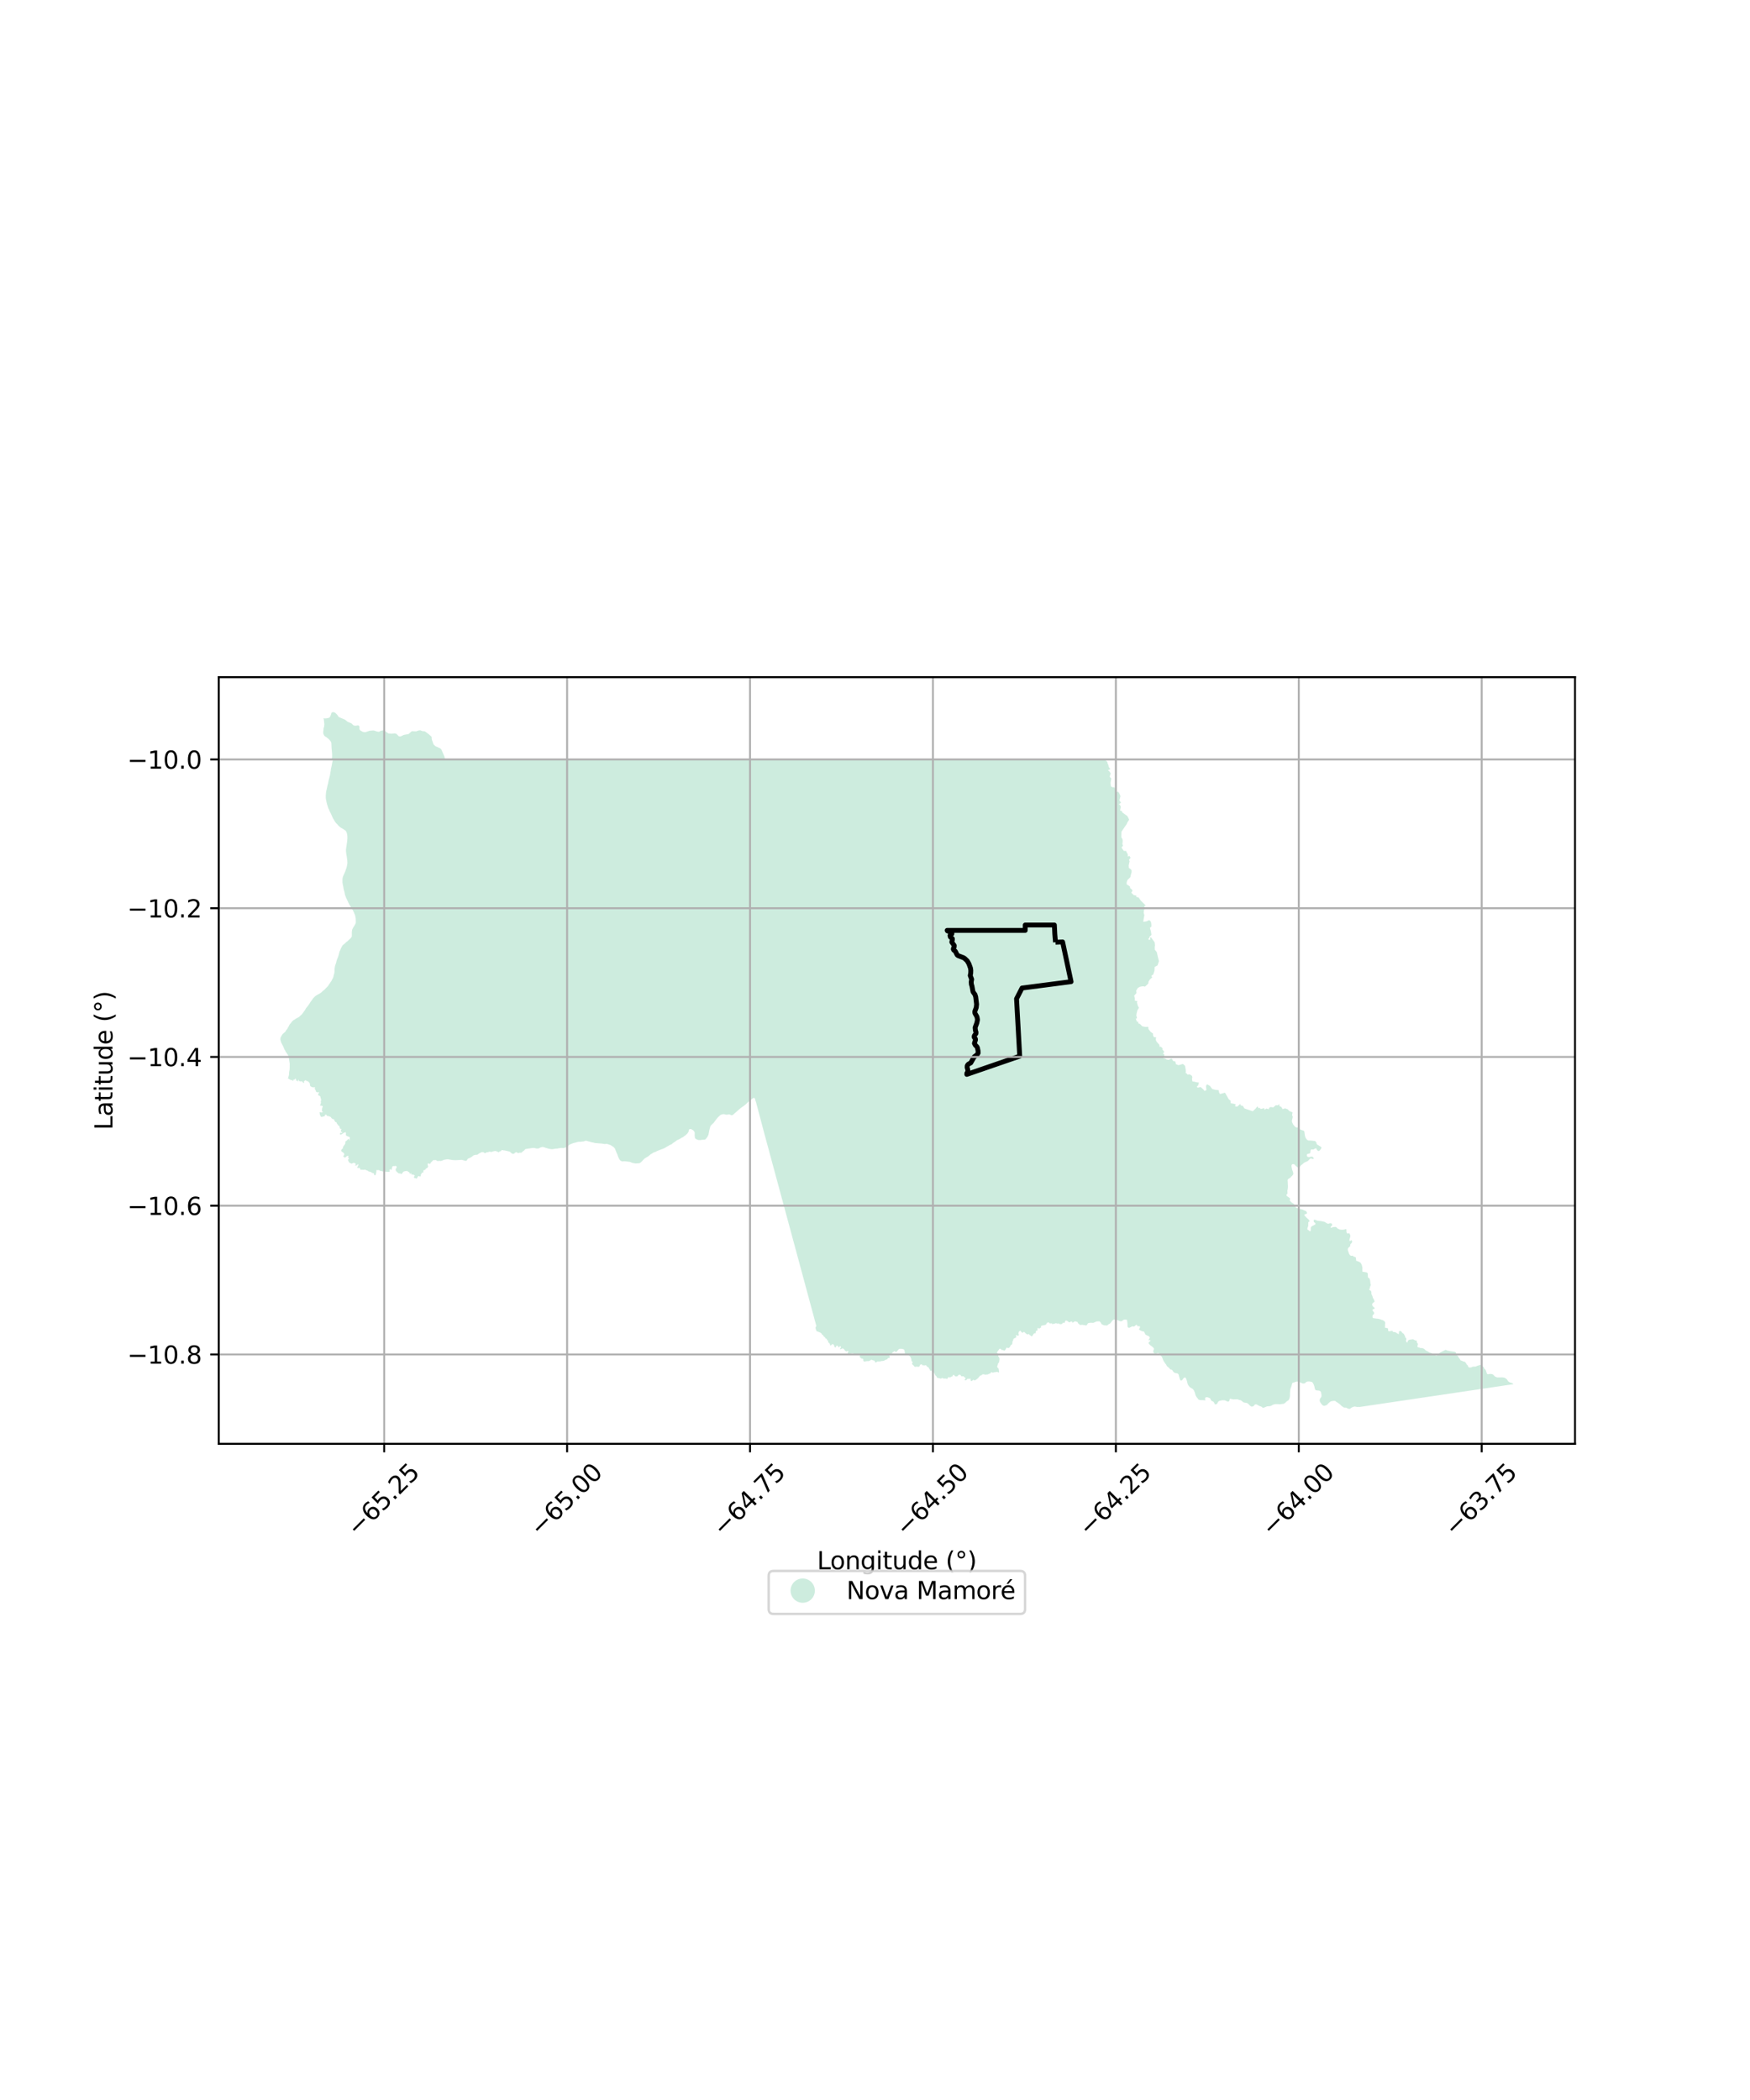 <?xml version="1.0" encoding="utf-8" standalone="no"?>
<!DOCTYPE svg PUBLIC "-//W3C//DTD SVG 1.1//EN"
  "http://www.w3.org/Graphics/SVG/1.1/DTD/svg11.dtd">
<svg xmlns:xlink="http://www.w3.org/1999/xlink" width="720pt" height="864pt" viewBox="0 0 720 864" xmlns="http://www.w3.org/2000/svg" version="1.1">
 <defs>
  <style type="text/css">*{stroke-linejoin: round; stroke-linecap: butt}</style>
 </defs>
 <g id="figure_1">
  <g id="patch_1">
   <path d="M 0 864 
L 720 864 
L 720 0 
L 0 0 
z
" style="fill: #ffffff"/>
  </g>
  <g id="axes_1">
   <g id="patch_2">
    <path d="M 90 594.022 
L 648 594.022 
L 648 278.618 
L 90 278.618 
z
" style="fill: #ffffff"/>
   </g>
   <g id="PatchCollection_1">
    <path d="M 470.581 547.783 
L 470.019 547.759 
L 469.111 547.356 
L 468.642 547.002 
L 468.677 546.682 
L 468.876 546.47 
L 469.008 546.218 
L 469.017 545.9 
L 468.893 545.64 
L 468.601 545.572 
L 468.316 545.675 
L 468.014 545.679 
L 467.921 545.376 
L 467.664 545.086 
L 467.388 545.121 
L 466.718 545.69 
L 466.459 545.785 
L 465.89 545.671 
L 464.62 546.3 
L 464.318 546.249 
L 464.01 546.093 
L 463.892 545.72 
L 463.873 544.632 
L 463.726 543.219 
L 463.54 543.012 
L 463.264 542.933 
L 462.631 542.931 
L 462.304 542.996 
L 462.044 543.14 
L 461.652 543.541 
L 461.017 543.6 
L 460.716 543.541 
L 459.858 543.169 
L 458.925 542.901 
L 458.583 542.852 
L 458.197 542.908 
L 457.63 543.362 
L 457.465 543.559 
L 457.107 544.123 
L 456.7 544.547 
L 456.132 544.817 
L 455.43 545.39 
L 455.035 545.293 
L 454.411 545.303 
L 454.092 545.216 
L 453.253 544.832 
L 453.087 544.594 
L 452.998 544.33 
L 452.77 543.995 
L 452.278 543.627 
L 451.149 543.685 
L 450.051 544.175 
L 449.729 544.275 
L 448.816 544.22 
L 447.833 544.325 
L 447.569 544.517 
L 447.085 545.259 
L 446.768 545.346 
L 446.223 545.159 
L 445.941 545.171 
L 445.37 545.063 
L 444.492 545.124 
L 444.216 545.065 
L 443.798 544.572 
L 443.532 544.465 
L 443.373 543.925 
L 442.544 543.701 
L 442.284 543.568 
L 442.101 543.78 
L 441.791 543.824 
L 441.615 544.049 
L 441.358 544.18 
L 441.089 544.078 
L 441.18 543.814 
L 440.878 543.701 
L 440.602 543.71 
L 440.094 544.002 
L 439.8 544.049 
L 439.406 543.638 
L 438.613 543.26 
L 438.286 543.473 
L 438.104 544.061 
L 437.902 544.258 
L 437.612 544.282 
L 437.36 544.14 
L 437.169 544.352 
L 437.042 544.603 
L 436.75 544.754 
L 436.466 544.793 
L 436.17 544.798 
L 435.895 544.712 
L 435.646 544.513 
L 435.041 544.55 
L 434.726 544.507 
L 434.433 544.364 
L 433.914 544.602 
L 433.598 544.571 
L 432.977 544.87 
L 432.97 544.566 
L 432.675 544.474 
L 432.343 544.449 
L 431.982 544.541 
L 431.765 544.376 
L 431.638 544.129 
L 431.306 544.109 
L 430.985 544.16 
L 430.728 544.254 
L 430.649 544.53 
L 430.395 544.757 
L 430.411 545.063 
L 430.093 545.049 
L 429.557 545.247 
L 428.881 545.329 
L 428.294 545.551 
L 428.353 546.161 
L 428.058 546.291 
L 427.563 546.642 
L 427.332 546.468 
L 427.041 546.376 
L 426.826 546.587 
L 426.898 547.249 
L 426.69 547.462 
L 426.404 547.507 
L 426.188 547.72 
L 426.109 548.383 
L 425.988 548.667 
L 425.755 548.475 
L 425.486 548.585 
L 425.074 549.048 
L 424.941 549.351 
L 424.766 549.599 
L 424.49 549.729 
L 424.215 549.769 
L 424.081 549.487 
L 423.484 549.218 
L 423.472 548.883 
L 423.161 548.862 
L 422.919 549.003 
L 422.626 549.048 
L 422.035 548.603 
L 421.352 547.975 
L 421.025 548.022 
L 420.861 548.311 
L 420.553 548.371 
L 420.469 548.096 
L 420.117 548.003 
L 420.049 547.714 
L 419.848 547.492 
L 419.566 547.595 
L 419.315 547.766 
L 419.138 548.051 
L 419.013 548.725 
L 419.173 548.96 
L 419.165 549.251 
L 419.023 549.56 
L 418.696 549.538 
L 418.401 549.29 
L 418.202 549.489 
L 417.91 549.408 
L 417.867 549.687 
L 418.142 549.772 
L 418.143 550.086 
L 417.953 550.325 
L 417.2 550.689 
L 416.981 550.895 
L 416.864 551.174 
L 416.822 551.507 
L 416.608 551.813 
L 416.531 552.039 
L 416.531 552.606 
L 416.461 552.942 
L 416.23 553.21 
L 415.987 553.364 
L 415.753 553.621 
L 415.516 554.177 
L 415.111 554.556 
L 414.748 554.66 
L 414.488 554.524 
L 414.212 554.452 
L 413.995 554.622 
L 413.736 555.174 
L 413.385 555.623 
L 413.103 555.738 
L 412.616 555.39 
L 412.358 555.528 
L 412.088 555.364 
L 411.879 555.09 
L 411.353 554.877 
L 411.111 555.032 
L 410.952 555.312 
L 410.409 556.029 
L 410.248 556.335 
L 410.199 556.649 
L 410.45 556.891 
L 410.684 557.031 
L 410.76 557.376 
L 410.676 557.752 
L 410.71 558.042 
L 410.962 558.345 
L 411.154 558.689 
L 411.21 559.285 
L 411.027 560.521 
L 410.6 561.008 
L 410.494 561.639 
L 410.325 561.898 
L 410.292 562.232 
L 410.309 562.516 
L 410.519 562.774 
L 410.729 562.917 
L 410.872 563.286 
L 411.036 564.45 
L 410.96 564.728 
L 410.341 564.432 
L 409.758 564.47 
L 409.478 564.584 
L 409.044 564.596 
L 408.402 564.781 
L 408.177 564.615 
L 407.875 564.564 
L 407.572 564.804 
L 407.481 565.111 
L 407.198 565.107 
L 406.345 565.503 
L 406.018 565.555 
L 405.725 565.483 
L 405.461 565.633 
L 404.856 565.441 
L 404.555 565.403 
L 404.152 565.507 
L 404.012 565.564 
L 403.835 565.83 
L 403.278 565.964 
L 402.34 567.073 
L 402.064 567.249 
L 401.561 567.695 
L 401.003 567.932 
L 400.701 567.851 
L 400.433 567.668 
L 400.267 567.826 
L 399.998 568.084 
L 399.64 568.221 
L 399.377 568.087 
L 399.254 567.187 
L 398.937 567.198 
L 398.718 567.375 
L 398.376 567.241 
L 398.075 567.258 
L 397.64 567.737 
L 397.388 567.867 
L 397.08 567.925 
L 396.811 567.499 
L 397.097 567.44 
L 397.246 567.2 
L 397.186 566.828 
L 396.921 566.72 
L 396.654 566.529 
L 396.52 566.283 
L 396.243 566.229 
L 395.676 566.28 
L 395.416 566.104 
L 395.282 565.829 
L 395.03 565.63 
L 394.713 565.561 
L 394.42 565.676 
L 393.798 566.306 
L 393.253 566.309 
L 392.923 566.196 
L 392.708 565.894 
L 392.496 565.702 
L 392.155 565.707 
L 391.928 565.898 
L 391.93 566.238 
L 391.627 566.386 
L 391.343 566.384 
L 391.134 566.637 
L 390.867 566.711 
L 390.231 566.608 
L 389.97 566.82 
L 389.87 567.099 
L 389.704 567.353 
L 389.16 567.172 
L 388.599 567.173 
L 388.256 567.228 
L 387.988 567.014 
L 387.688 566.936 
L 387.413 567.016 
L 387.188 567.221 
L 386.794 567.164 
L 386.493 567.023 
L 385.84 566.935 
L 385.574 566.814 
L 385.366 566.554 
L 385.265 566.222 
L 384.804 565.838 
L 384.569 565.259 
L 384.251 564.709 
L 384.061 564.493 
L 383.782 564.384 
L 383.39 564.428 
L 383.406 563.876 
L 382.798 564.013 
L 382.63 563.784 
L 382.572 563.479 
L 382.42 563.243 
L 382.187 563.071 
L 382.186 562.758 
L 381.399 562.22 
L 381.21 562.018 
L 381.059 561.74 
L 380.756 561.658 
L 380.498 561.799 
L 379.895 561.719 
L 379.603 561.804 
L 379.477 561.541 
L 378.952 561.268 
L 378.777 561.484 
L 378.492 561.526 
L 378.425 561.857 
L 378.215 562.277 
L 377.898 562.395 
L 377.746 562.191 
L 377.471 562.366 
L 377.195 562.444 
L 377.07 562.154 
L 376.769 562.211 
L 376.608 562.443 
L 376.342 562.352 
L 375.978 561.909 
L 375.304 561.298 
L 375.221 560.988 
L 375.38 560.765 
L 375.481 560.471 
L 375.35 560.268 
L 375.113 560.058 
L 374.979 559.693 
L 374.929 559.074 
L 374.561 558.272 
L 374.389 558.032 
L 373.932 557.638 
L 373.425 557.356 
L 373.156 557.475 
L 372.888 557.517 
L 372.612 557.437 
L 372.404 557.237 
L 372.32 556.967 
L 372.29 556.505 
L 372.083 555.485 
L 371.869 555.193 
L 371.536 555.054 
L 370.882 554.945 
L 370.212 554.94 
L 369.911 555.025 
L 369.668 555.207 
L 368.848 556.198 
L 368.539 556.234 
L 368.206 556.061 
L 368.099 555.792 
L 367.641 556.161 
L 367.267 556.368 
L 366.927 556.876 
L 366.398 557.101 
L 365.93 557.452 
L 365.881 557.745 
L 366.114 558.353 
L 365.965 558.643 
L 365.405 558.747 
L 365.179 558.94 
L 365.06 559.241 
L 364.19 559.544 
L 363.715 559.838 
L 363.418 559.922 
L 362.561 559.978 
L 361.926 560.19 
L 361.65 560.058 
L 361.391 560.213 
L 361.113 560.092 
L 360.621 560.413 
L 360.078 560.582 
L 359.902 560.015 
L 359.717 559.794 
L 359.126 559.681 
L 358.867 559.537 
L 358.565 559.441 
L 358.297 559.505 
L 358.07 559.707 
L 357.544 559.953 
L 357.223 560.032 
L 356.952 560.034 
L 356.691 559.91 
L 356.537 560.146 
L 356.281 560.011 
L 355.713 560.236 
L 355.195 559.903 
L 355.204 559.273 
L 355.027 559.061 
L 354.742 558.937 
L 354.466 558.965 
L 354.05 558.573 
L 353.799 558.455 
L 353.755 557.86 
L 353.858 557.553 
L 353.59 557.389 
L 352.33 557.396 
L 351.76 557.152 
L 351.481 556.966 
L 351.181 556.961 
L 350.937 556.781 
L 350.54 556.813 
L 349.062 557.208 
L 348.802 557.074 
L 348.766 556.803 
L 349.033 555.863 
L 348.747 555.755 
L 348.547 555.95 
L 348.255 556.041 
L 347.723 555.757 
L 347.192 555.03 
L 346.675 554.75 
L 345.855 555.127 
L 345.561 555.038 
L 345.672 554.774 
L 345.887 554.606 
L 345.987 554.343 
L 345.905 554.016 
L 345.778 553.77 
L 345.485 553.887 
L 345.378 554.213 
L 345.177 554.43 
L 344.799 553.913 
L 344.599 553.721 
L 344.339 553.597 
L 344.08 553.749 
L 343.847 554.343 
L 343.561 554.385 
L 343.37 554.144 
L 343.302 553.852 
L 343.086 553.326 
L 342.852 553.113 
L 342.55 552.997 
L 342.234 553.152 
L 341.799 553.611 
L 341.535 553.405 
L 341.43 552.961 
L 341.296 552.712 
L 341.089 552.5 
L 340.796 552.354 
L 340.71 552.062 
L 340.753 551.786 
L 340.603 551.508 
L 340.336 551.412 
L 340.2 551.138 
L 340.15 550.818 
L 339.875 550.819 
L 339.641 550.648 
L 339.533 550.318 
L 338.859 549.784 
L 338.585 549.258 
L 338.303 549.236 
L 338.051 548.679 
L 337.316 548.145 
L 336.974 548.09 
L 336.748 547.924 
L 336.488 547.828 
L 336.212 547.838 
L 335.963 547.702 
L 335.869 547.372 
L 335.622 546.819 
L 335.533 546.236 
L 335.585 545.922 
L 335.826 545.788 
L 335.845 545.476 
L 325.758 508.132 
L 325.738 508.061 
L 321.217 491.332 
L 316.59 474.22 
L 314.254 465.584 
L 311.086 453.605 
L 310.793 452.749 
L 310.651 452.145 
L 310.416 451.707 
L 310.085 451.714 
L 309.687 451.912 
L 309.327 452.176 
L 307.461 453.718 
L 306.747 454.434 
L 304.553 456.043 
L 301.499 458.72 
L 300.926 458.86 
L 300.262 458.53 
L 299.729 458.465 
L 299.229 458.617 
L 298.68 458.62 
L 298.335 458.515 
L 297.889 458.378 
L 297.296 458.432 
L 296.686 458.613 
L 296.316 458.823 
L 295.432 459.645 
L 294.94 460.2 
L 293.567 462.037 
L 293.199 462.343 
L 292.295 463.272 
L 291.824 465.033 
L 291.492 466.826 
L 291.125 467.645 
L 290.362 468.621 
L 290.147 468.801 
L 289.751 468.888 
L 288.987 468.926 
L 288.248 469.036 
L 287.379 469.033 
L 286.743 468.83 
L 286.208 468.539 
L 285.998 468.306 
L 285.899 468.02 
L 285.816 467.093 
L 285.822 465.945 
L 285.655 465.595 
L 285.226 465.059 
L 284.566 464.642 
L 284.246 464.547 
L 283.933 464.517 
L 283.532 464.661 
L 283.373 465.033 
L 283.324 465.593 
L 283.138 465.821 
L 282.978 466.146 
L 282.591 466.597 
L 282.302 466.801 
L 282.102 467.044 
L 281.851 467.192 
L 280.923 467.923 
L 280.621 468.003 
L 279.687 468.584 
L 278.549 469.11 
L 277.67 469.782 
L 276.857 470.277 
L 276.441 470.703 
L 275.287 471.217 
L 275.032 471.449 
L 274.473 471.706 
L 273.572 472.259 
L 272.828 472.621 
L 272.678 472.694 
L 272.362 472.764 
L 272.061 472.92 
L 271.776 472.991 
L 270.152 473.644 
L 269.861 473.849 
L 269.219 474.058 
L 268.598 474.325 
L 268.412 474.536 
L 268.167 474.684 
L 267.806 474.812 
L 266.781 475.683 
L 265.187 476.661 
L 264.781 477.108 
L 264.516 477.283 
L 264.349 477.555 
L 263.654 478.228 
L 263.393 478.419 
L 263.111 478.56 
L 262.818 478.609 
L 261.528 478.688 
L 260.345 478.478 
L 259.75 478.3 
L 259.519 478.149 
L 259.047 478.012 
L 256.925 477.762 
L 256.024 477.846 
L 255.488 477.622 
L 255.217 477.436 
L 254.983 477.184 
L 254.499 476.344 
L 254.228 475.701 
L 254.023 475.001 
L 253.703 474.362 
L 253.478 473.724 
L 253.22 473.185 
L 253.095 472.758 
L 252.936 472.494 
L 252.45 471.914 
L 251.705 471.461 
L 251.237 471.117 
L 250.629 470.954 
L 249.975 470.692 
L 249.642 470.626 
L 248.665 470.678 
L 247.669 470.51 
L 244.715 470.263 
L 244.315 470.126 
L 243.327 469.957 
L 242.667 469.717 
L 242.014 469.583 
L 241.419 469.369 
L 240.827 469.338 
L 240.259 469.584 
L 238.814 469.763 
L 238.143 469.74 
L 237.147 469.961 
L 236.873 470.082 
L 236.199 470.21 
L 234.954 470.645 
L 234.456 470.895 
L 233.939 471.252 
L 233.553 471.731 
L 233.191 471.919 
L 231.948 472.334 
L 230.9 472.301 
L 230.174 472.376 
L 229.314 472.557 
L 228.645 472.584 
L 227.477 472.79 
L 226.823 472.796 
L 226.041 472.687 
L 224.403 472.236 
L 223.985 472.058 
L 223.217 471.871 
L 222.497 472.044 
L 221.629 472.482 
L 221.344 472.531 
L 220.699 472.529 
L 219.756 472.292 
L 219.119 472.31 
L 216.267 472.738 
L 215.997 472.923 
L 215.549 473.437 
L 215.18 473.664 
L 214.538 474.249 
L 213.959 474.27 
L 213.659 474.216 
L 213.365 474.506 
L 212.404 474.034 
L 211.986 474.19 
L 211.483 474.7 
L 211.035 474.718 
L 210.742 474.667 
L 210.422 474.441 
L 209.788 473.864 
L 209.353 473.716 
L 207.63 473.321 
L 207.262 473.316 
L 206.652 473.156 
L 206.268 473.257 
L 206.137 473.589 
L 205.516 473.747 
L 205.295 474.055 
L 204.97 474.003 
L 204.409 473.718 
L 203.783 473.531 
L 202.74 473.732 
L 202.361 473.928 
L 201.934 473.946 
L 201.534 473.809 
L 201.041 473.912 
L 200.756 474.108 
L 200.447 474.043 
L 200.113 474.125 
L 199.753 474.424 
L 199.342 474.376 
L 198.784 473.987 
L 198.372 474.052 
L 197.945 474.037 
L 197.751 474.287 
L 197.171 474.521 
L 196.4 475.094 
L 195.397 475.16 
L 194.834 475.362 
L 193.848 476.104 
L 193.181 476.481 
L 192.721 476.61 
L 192.461 476.794 
L 191.939 477.541 
L 191.652 477.605 
L 191.37 477.566 
L 190.028 477.19 
L 187.4 477.336 
L 186.148 477.265 
L 184.327 476.96 
L 183.668 476.997 
L 182.657 477.183 
L 181.854 477.515 
L 181.393 477.651 
L 181.115 477.651 
L 180.812 477.572 
L 180.202 477.689 
L 179.793 477.601 
L 179.566 477.403 
L 179.241 477.253 
L 178.938 477.326 
L 178.436 477.288 
L 178.13 477.401 
L 177.927 477.598 
L 177.785 477.862 
L 177.501 478.045 
L 177.243 478.338 
L 177.142 478.603 
L 176.9 478.847 
L 176.497 478.773 
L 176.18 478.637 
L 175.938 478.862 
L 175.94 479.223 
L 176.063 479.541 
L 176.146 479.97 
L 175.989 480.291 
L 175.712 480.555 
L 175.327 480.71 
L 174.85 481.351 
L 174.499 481.396 
L 174.249 481.523 
L 174.172 481.843 
L 174.252 482.22 
L 174.012 482.398 
L 173.679 482.457 
L 173.447 482.709 
L 173.353 483.03 
L 173.104 483.316 
L 173.113 483.641 
L 173.054 483.918 
L 172.811 484.072 
L 172.406 483.898 
L 172.211 483.846 
L 172.004 483.97 
L 171.697 484.441 
L 171.607 484.72 
L 171.396 484.922 
L 170.911 484.726 
L 170.562 484.703 
L 170.32 484.482 
L 170.36 484.109 
L 170.535 483.857 
L 170.665 483.713 
L 170.413 483.424 
L 170.183 483.419 
L 169.809 483.079 
L 169.729 483.298 
L 169.437 483.329 
L 169.23 483.034 
L 169.201 482.845 
L 169.195 482.667 
L 169.056 482.624 
L 168.976 482.742 
L 168.915 482.911 
L 168.787 482.963 
L 168.606 482.861 
L 168.589 482.646 
L 168.604 482.519 
L 168.54 482.496 
L 168.419 482.463 
L 168.302 482.253 
L 167.724 481.929 
L 167.719 481.819 
L 167.659 481.721 
L 167.587 481.738 
L 167.556 481.817 
L 167.492 481.89 
L 167.387 481.872 
L 167.275 481.834 
L 167.111 481.751 
L 166.684 481.867 
L 166.593 481.826 
L 166.515 481.956 
L 166.264 481.922 
L 166.02 482.064 
L 165.743 482.331 
L 165.449 482.725 
L 165.424 482.899 
L 165.261 483.001 
L 164.959 482.928 
L 164.703 482.827 
L 163.959 482.732 
L 163.672 482.477 
L 163.294 482.158 
L 162.963 481.822 
L 162.816 481.462 
L 162.792 481.204 
L 162.858 480.829 
L 162.962 480.761 
L 163.102 480.559 
L 163.173 480.173 
L 163.259 480.099 
L 163.196 479.981 
L 162.908 479.772 
L 162.616 479.612 
L 162.535 479.676 
L 162.524 479.796 
L 162.394 479.9 
L 162.314 479.799 
L 162.224 479.694 
L 162.006 479.755 
L 161.8 479.792 
L 161.501 479.858 
L 161.42 479.973 
L 161.391 480.235 
L 161.29 480.398 
L 161.202 480.682 
L 161.169 480.878 
L 161.176 481.037 
L 161.133 481.162 
L 161.04 481.243 
L 160.92 481.292 
L 160.796 481.297 
L 160.723 481.202 
L 160.673 481.115 
L 160.609 481.055 
L 160.514 481.052 
L 160.402 481.087 
L 160.343 481.183 
L 160.264 481.32 
L 160.249 481.602 
L 160.366 481.781 
L 160.334 481.952 
L 160.126 482.112 
L 159.851 482.122 
L 159.414 482.068 
L 159.325 482.208 
L 159.178 482.204 
L 158.922 482.08 
L 158.672 481.997 
L 158.517 482.07 
L 158.389 482.177 
L 158.293 482.205 
L 158.158 482.062 
L 158.121 481.935 
L 158.172 481.839 
L 158.15 481.726 
L 158.054 481.726 
L 157.883 481.926 
L 157.627 481.934 
L 157.407 481.92 
L 157.3 481.98 
L 157.27 481.901 
L 157.228 481.848 
L 157.165 481.819 
L 157.094 481.869 
L 157.033 481.908 
L 156.977 481.893 
L 156.939 481.713 
L 156.901 481.682 
L 156.843 481.745 
L 156.825 481.796 
L 156.762 481.751 
L 156.683 481.724 
L 156.511 481.837 
L 156.396 481.757 
L 156.231 481.597 
L 156.079 481.489 
L 155.893 481.423 
L 155.69 481.39 
L 155.378 481.437 
L 155.165 481.42 
L 155.022 481.347 
L 154.885 481.416 
L 154.864 481.649 
L 154.845 482.037 
L 154.683 482.91 
L 154.543 483.327 
L 154.456 483.455 
L 154.33 483.538 
L 154.209 483.569 
L 154.094 483.525 
L 153.957 483.346 
L 153.886 483.173 
L 153.9 482.973 
L 153.874 482.82 
L 153.796 482.705 
L 153.632 482.681 
L 153.463 482.737 
L 153.343 482.642 
L 153.276 482.486 
L 153.213 482.458 
L 153.081 482.564 
L 152.981 482.607 
L 152.892 482.368 
L 152.654 482.234 
L 152.428 482.166 
L 152.233 482.083 
L 151.896 482.04 
L 151.633 481.943 
L 151.377 481.705 
L 150.944 481.557 
L 150.558 481.387 
L 150.173 481.196 
L 149.94 481.269 
L 149.743 481.253 
L 149.382 481.339 
L 149.195 481.277 
L 149.003 481.227 
L 148.581 481.283 
L 148.261 481.229 
L 148.169 480.798 
L 148.06 480.563 
L 147.924 480.476 
L 147.531 480.536 
L 147.162 480.561 
L 146.998 480.453 
L 146.993 480.259 
L 147.065 480.076 
L 147.253 479.812 
L 147.386 479.43 
L 147.43 479.212 
L 147.389 479.034 
L 147.321 479.001 
L 147.199 478.984 
L 147.118 479.006 
L 147.069 479.118 
L 147.034 479.282 
L 146.885 479.403 
L 146.712 479.438 
L 146.351 479.554 
L 146.148 479.573 
L 146.075 479.511 
L 146.07 479.456 
L 146.092 479.402 
L 146.127 479.364 
L 146.239 479.299 
L 146.386 479.145 
L 146.396 479.06 
L 146.364 478.891 
L 146.321 478.785 
L 146.077 478.612 
L 145.731 478.466 
L 145.455 478.412 
L 144.69 478.769 
L 144.299 478.602 
L 143.888 478.438 
L 143.653 478.259 
L 143.493 477.954 
L 143.303 477.636 
L 143.226 477.373 
L 143.203 477.214 
L 143.235 477.086 
L 143.365 476.918 
L 143.522 476.801 
L 143.558 476.72 
L 143.529 476.525 
L 143.455 476.446 
L 143.183 476.341 
L 143.169 476.175 
L 143.245 476.033 
L 143.389 475.92 
L 143.451 475.79 
L 143.307 475.643 
L 143.173 475.589 
L 142.946 475.571 
L 142.773 475.582 
L 142.612 475.738 
L 142.178 476.134 
L 141.843 476.25 
L 141.654 476.251 
L 141.648 476.152 
L 141.683 475.973 
L 141.434 475.989 
L 141.285 475.877 
L 141.215 475.766 
L 141.248 475.646 
L 141.356 475.529 
L 141.447 475.465 
L 141.495 475.327 
L 141.524 475.204 
L 141.603 475.05 
L 141.661 474.819 
L 141.633 474.726 
L 141.505 474.609 
L 141.39 474.346 
L 141.213 474.203 
L 140.842 473.968 
L 140.404 473.588 
L 140.345 473.442 
L 140.451 473.148 
L 140.514 472.927 
L 140.55 472.843 
L 140.638 472.806 
L 140.902 472.646 
L 141.056 472.462 
L 141.115 472.212 
L 141.13 472.012 
L 141.218 471.74 
L 141.49 471.357 
L 141.634 471.147 
L 141.74 471.045 
L 141.946 470.702 
L 142.079 470.405 
L 142.074 470.095 
L 142.071 469.804 
L 142.169 469.584 
L 142.583 469.34 
L 142.875 469.049 
L 143.135 468.798 
L 143.255 468.662 
L 143.352 468.575 
L 143.466 468.584 
L 143.571 468.808 
L 143.682 469.002 
L 143.858 469.127 
L 144.008 469.11 
L 144.01 469.011 
L 143.927 468.943 
L 143.826 468.929 
L 143.778 468.742 
L 144.007 468.17 
L 143.667 467.706 
L 143.437 467.674 
L 143.131 467.552 
L 142.548 467.281 
L 142.305 467 
L 142.337 466.358 
L 142.307 465.967 
L 142.223 465.855 
L 142.089 465.853 
L 141.877 465.965 
L 141.765 465.969 
L 141.473 466.004 
L 141.332 466.153 
L 140.779 466.527 
L 140.408 466.76 
L 140.076 466.768 
L 139.83 466.628 
L 139.871 466.346 
L 140.008 466.108 
L 140.164 466.05 
L 140.494 466.143 
L 140.773 466.058 
L 140.861 465.939 
L 140.72 465.779 
L 140.572 465.666 
L 140.369 465.646 
L 140.217 465.5 
L 140.299 464.989 
L 140.411 464.802 
L 140.448 464.659 
L 140.39 464.513 
L 140.288 464.456 
L 140.132 464.451 
L 139.966 464.394 
L 139.841 464.293 
L 139.817 464.062 
L 139.753 463.729 
L 139.666 463.453 
L 139.545 463.223 
L 139.481 463.165 
L 139.331 463.145 
L 139.158 463.034 
L 138.962 462.695 
L 138.793 462.459 
L 138.636 462.327 
L 138.547 462.092 
L 138.507 461.901 
L 138.432 461.747 
L 138.302 461.712 
L 138.077 461.652 
L 137.98 461.539 
L 137.865 461.389 
L 137.624 461.237 
L 137.556 460.855 
L 137.474 460.622 
L 137.327 460.484 
L 137.088 460.433 
L 136.87 460.36 
L 136.585 460.262 
L 136.36 459.963 
L 136.154 459.701 
L 135.927 459.501 
L 135.228 459.216 
L 135.027 459.166 
L 134.867 459.156 
L 134.692 459.167 
L 134.541 459.117 
L 134.454 458.937 
L 134.352 458.742 
L 134.235 458.642 
L 134.089 458.628 
L 133.944 458.619 
L 133.768 458.64 
L 133.707 458.722 
L 133.706 458.853 
L 133.631 459.055 
L 133.405 459.324 
L 133.278 459.34 
L 133.046 459.341 
L 132.914 459.364 
L 132.576 459.52 
L 132.239 459.524 
L 132.021 459.46 
L 131.766 458.937 
L 131.608 458.581 
L 131.562 458.356 
L 131.541 458.018 
L 131.476 457.79 
L 131.486 457.667 
L 131.549 457.585 
L 131.711 457.605 
L 131.999 457.679 
L 132.35 457.701 
L 132.601 457.634 
L 132.812 457.522 
L 132.86 457.443 
L 132.816 457.334 
L 132.736 457.32 
L 132.677 457.315 
L 132.64 457.367 
L 132.584 457.369 
L 132.529 457.351 
L 132.515 457.289 
L 132.431 457.134 
L 132.495 456.641 
L 132.489 456.268 
L 132.63 455.726 
L 132.776 455.371 
L 132.797 455.136 
L 132.641 455.028 
L 132.399 454.939 
L 131.704 454.853 
L 131.696 454.653 
L 131.866 454.286 
L 132.028 453.873 
L 132.043 453.561 
L 131.981 453.275 
L 132.016 452.993 
L 132.137 452.47 
L 131.957 451.81 
L 131.778 451.109 
L 131.67 450.968 
L 131.444 450.829 
L 131.275 450.754 
L 131.157 450.734 
L 131.084 450.731 
L 131.042 450.686 
L 130.986 450.639 
L 130.929 450.549 
L 130.903 450.479 
L 130.888 450.382 
L 130.894 450.276 
L 130.917 450.204 
L 130.958 450.147 
L 131.027 450.118 
L 131.065 450.069 
L 131.079 450.002 
L 131.057 449.929 
L 131.033 449.858 
L 131.076 449.811 
L 131.163 449.779 
L 131.22 449.725 
L 131.239 449.691 
L 131.221 449.647 
L 131.164 449.622 
L 131.066 449.646 
L 131.059 449.54 
L 131.125 449.458 
L 131.213 449.363 
L 131.311 449.37 
L 131.382 449.39 
L 131.333 449.299 
L 131.24 449.268 
L 131.079 449.275 
L 130.837 449.412 
L 130.554 449.449 
L 130.335 449.331 
L 130.118 449.19 
L 129.942 449.089 
L 129.989 448.972 
L 129.9 448.705 
L 129.734 448.33 
L 129.556 448.082 
L 129.466 447.961 
L 129.396 447.759 
L 129.48 447.715 
L 129.669 447.638 
L 129.68 447.537 
L 129.608 447.44 
L 129.506 447.354 
L 129.411 447.34 
L 129.191 447.354 
L 128.798 447.367 
L 128.352 447.28 
L 127.823 446.984 
L 127.636 446.738 
L 127.562 446.606 
L 127.521 446.18 
L 127.512 445.93 
L 127.387 445.64 
L 127.198 445.37 
L 126.945 445.146 
L 126.786 444.986 
L 126.737 444.841 
L 126.618 444.757 
L 126.499 444.777 
L 126.319 444.898 
L 126.249 444.888 
L 126.151 444.823 
L 126.061 444.678 
L 125.942 444.517 
L 125.684 444.463 
L 125.549 444.443 
L 125.418 444.606 
L 125.254 444.776 
L 125.018 444.902 
L 124.953 444.983 
L 125.018 445.091 
L 125.136 445.219 
L 125.124 445.364 
L 125.096 445.469 
L 125.024 445.549 
L 124.897 445.576 
L 124.783 445.517 
L 124.551 445.215 
L 124.418 445.09 
L 124.328 444.991 
L 124.272 444.82 
L 124.168 444.796 
L 124.098 444.805 
L 124.012 444.906 
L 123.897 444.941 
L 123.808 444.947 
L 123.689 445.006 
L 123.644 444.918 
L 123.552 444.831 
L 123.487 444.812 
L 123.331 444.853 
L 123.211 444.905 
L 123.076 444.692 
L 123.017 444.688 
L 122.91 444.729 
L 122.856 444.729 
L 122.86 444.654 
L 122.896 444.562 
L 122.904 444.395 
L 122.926 444.293 
L 122.888 444.246 
L 122.798 444.264 
L 122.65 444.374 
L 122.563 444.586 
L 122.588 444.694 
L 122.656 444.743 
L 122.674 444.799 
L 122.668 444.879 
L 122.571 444.879 
L 122.421 444.806 
L 122.094 444.65 
L 121.872 444.493 
L 121.83 444.359 
L 121.821 444.158 
L 121.81 444.017 
L 121.732 443.902 
L 121.595 443.783 
L 121.466 443.767 
L 121.378 443.927 
L 121.232 444.115 
L 121.049 444.224 
L 120.82 444.246 
L 120.652 444.207 
L 120.583 444.274 
L 120.637 444.353 
L 120.722 444.464 
L 120.723 444.545 
L 120.585 444.641 
L 120.479 444.677 
L 120.388 444.674 
L 120.304 444.537 
L 120.217 444.316 
L 120.149 444.286 
L 120.045 444.29 
L 119.989 444.386 
L 119.887 444.47 
L 119.659 444.376 
L 119.275 444.118 
L 118.992 444.017 
L 118.749 443.828 
L 118.481 443.757 
L 118.892 442.286 
L 118.959 441.136 
L 119.134 440.151 
L 119.186 439.49 
L 119.209 437.613 
L 118.826 435.149 
L 118.534 434.195 
L 117.888 433.155 
L 117.596 432.851 
L 117.346 432.241 
L 117.095 431.882 
L 116.495 430.459 
L 116.166 429.889 
L 115.999 429.475 
L 115.781 429.185 
L 115.364 427.817 
L 115.38 427.039 
L 115.89 426.025 
L 116.282 425.444 
L 117.37 424.498 
L 117.759 423.846 
L 118.265 423.229 
L 118.457 422.786 
L 118.698 422.409 
L 119.178 421.48 
L 119.705 420.899 
L 120.165 420.229 
L 120.731 419.739 
L 121.325 419.424 
L 121.601 419.188 
L 123.006 418.424 
L 123.256 418.16 
L 123.567 417.936 
L 123.751 417.711 
L 124.026 417.506 
L 124.429 417.02 
L 125.483 415.562 
L 125.865 414.885 
L 126.142 414.494 
L 126.375 414.272 
L 126.576 413.953 
L 126.811 413.704 
L 126.978 413.386 
L 127.217 413.109 
L 127.744 412.229 
L 128.5 411.234 
L 128.716 410.872 
L 129.636 409.899 
L 130.185 409.522 
L 131.854 408.57 
L 132.457 408.1 
L 132.735 407.775 
L 133.475 407.222 
L 133.75 406.89 
L 134.78 405.874 
L 135.16 405.378 
L 135.358 405.001 
L 135.676 404.64 
L 135.909 404.21 
L 136.406 403.534 
L 136.517 403.226 
L 136.868 402.616 
L 137.17 401.894 
L 137.233 401.477 
L 137.522 400.507 
L 137.632 399.673 
L 137.657 398.517 
L 137.865 397.346 
L 138.342 395.906 
L 138.442 395.435 
L 138.711 394.602 
L 139.027 393.888 
L 139.286 393.084 
L 139.701 391.466 
L 140.03 390.795 
L 140.223 390.256 
L 140.459 389.867 
L 140.634 389.423 
L 140.828 389.185 
L 140.977 388.91 
L 141.453 388.493 
L 141.853 388.229 
L 142.156 387.882 
L 142.558 387.52 
L 142.925 387.31 
L 143.128 387.066 
L 144.139 386.141 
L 144.57 385.629 
L 144.755 385.214 
L 144.75 383.466 
L 144.89 382.499 
L 145.062 382.127 
L 145.199 381.832 
L 146.08 380.397 
L 146.378 379.744 
L 146.394 378.73 
L 146.353 377.958 
L 146.177 376.92 
L 146.029 376.372 
L 145.767 375.838 
L 145.659 375.466 
L 145.059 374.333 
L 144.822 374.042 
L 144.639 373.611 
L 144.397 373.296 
L 144.182 372.843 
L 143.72 372.148 
L 143.567 371.787 
L 143.359 371.47 
L 143.169 370.945 
L 142.958 370.598 
L 142.79 370.166 
L 142.409 369.43 
L 141.963 368.214 
L 141.654 366.724 
L 141.519 366.323 
L 141.302 365.374 
L 141.26 364.916 
L 141.006 363.817 
L 140.9 362.954 
L 140.901 361.605 
L 141.029 360.911 
L 141.279 360.236 
L 142.089 358.447 
L 142.205 357.98 
L 142.54 357.088 
L 142.742 356.268 
L 142.931 355.133 
L 142.891 354.15 
L 142.675 352.481 
L 142.491 351.476 
L 142.348 350.237 
L 142.348 349.463 
L 142.819 346.264 
L 142.924 344.903 
L 142.925 344.17 
L 142.841 343.343 
L 142.6 342.452 
L 142.414 342.096 
L 142.056 341.651 
L 141.745 341.513 
L 141.555 341.292 
L 140.239 340.541 
L 139.357 339.847 
L 138.705 339.045 
L 138.359 338.754 
L 138.166 338.519 
L 137.589 337.682 
L 137.464 337.392 
L 137.055 336.795 
L 136.036 334.529 
L 135.7 333.906 
L 135.331 332.997 
L 135.139 332.717 
L 134.791 331.642 
L 134.633 331.153 
L 134.278 329.756 
L 134.237 329.353 
L 134.128 328.939 
L 134.036 328.26 
L 134.028 327.306 
L 134.084 326.703 
L 134.178 325.684 
L 134.579 324.022 
L 134.706 323.292 
L 134.956 322.42 
L 135.165 321.295 
L 135.734 319.052 
L 136.077 317.08 
L 136.134 316.46 
L 136.404 315.324 
L 136.785 313.305 
L 136.979 312.759 
L 136.478 312.392 
L 136.483 312.089 
L 136.596 311.845 
L 136.646 311.526 
L 136.645 310.552 
L 136.605 309.696 
L 136.418 307.758 
L 136.327 305.629 
L 136.078 305.065 
L 135.748 304.624 
L 135.326 304.152 
L 134.187 303.225 
L 133.884 303.079 
L 133.401 302.691 
L 133.057 301.969 
L 132.959 301.32 
L 133.101 300.061 
L 133.107 299.628 
L 133.342 299.044 
L 133.435 297.916 
L 133.331 296.916 
L 133.226 295.915 
L 133.199 295.824 
L 133.078 295.418 
L 133.276 295.504 
L 133.473 295.59 
L 134.285 295.559 
L 135.457 295.305 
L 135.919 294.697 
L 136.414 293.234 
L 136.913 292.955 
L 137.799 293.179 
L 137.896 293.24 
L 138.777 294.101 
L 139.28 294.893 
L 139.554 295.087 
L 141.907 296.065 
L 143 296.946 
L 144.59 297.622 
L 145.459 298.454 
L 146.238 298.61 
L 147.153 298.449 
L 147.43 298.47 
L 147.702 298.614 
L 147.866 298.882 
L 147.917 299.125 
L 147.868 300.004 
L 148.278 300.556 
L 149.307 301.128 
L 150.284 301.261 
L 152.081 300.649 
L 153.57 300.536 
L 153.953 300.58 
L 155.178 300.989 
L 155.887 301.105 
L 156.774 300.624 
L 157.709 300.506 
L 158.329 300.698 
L 159.759 301.757 
L 160.988 301.88 
L 162.367 301.739 
L 163.119 301.938 
L 164.117 302.957 
L 164.771 303.002 
L 166.104 302.378 
L 168.079 302.004 
L 169.441 300.837 
L 171.232 300.903 
L 172.158 300.553 
L 172.903 300.461 
L 173.754 300.8 
L 174.801 300.887 
L 176.464 302.127 
L 177.579 303.139 
L 177.642 304.163 
L 178.321 306.173 
L 178.532 306.438 
L 179.191 307.031 
L 181.155 307.901 
L 181.608 308.408 
L 182.896 311.364 
L 183.129 312.538 
L 233.316 312.583 
L 249.59 312.593 
L 261.058 312.598 
L 322.078 312.602 
L 355.149 312.589 
L 361.822 312.591 
L 431.653 312.584 
L 432.305 312.584 
L 454.663 312.593 
L 455.591 313.49 
L 455.732 314.214 
L 456.025 314.714 
L 456.14 315.508 
L 456.819 316.439 
L 455.823 316.885 
L 456.483 317.448 
L 456.662 317.714 
L 457.003 318.222 
L 456.726 318.911 
L 456.567 319.614 
L 457.22 320.256 
L 456.919 321.985 
L 457.044 323.537 
L 457.839 323.921 
L 458.534 323.908 
L 458.741 324.483 
L 459.477 324.673 
L 459.059 325.24 
L 459.368 325.955 
L 459.931 325.648 
L 460.447 326.27 
L 461 327.533 
L 460.548 329.336 
L 461.24 330.219 
L 460.264 330.954 
L 460.78 331.139 
L 461.124 331.919 
L 460.839 333.461 
L 461.536 333.689 
L 461.72 334.216 
L 463.111 335.258 
L 463.784 335.683 
L 464.254 336.547 
L 464.562 337.25 
L 463.802 338.434 
L 463.602 338.964 
L 461.384 342.215 
L 461.324 344.445 
L 461.801 345.258 
L 461.912 345.859 
L 461.78 347.272 
L 462.035 347.953 
L 461.434 348.627 
L 461.617 349.019 
L 462.362 350.064 
L 463.317 350.113 
L 463.61 350.828 
L 464.002 351.391 
L 464.026 352.447 
L 464.695 352.143 
L 465.146 352.918 
L 464.487 353.778 
L 464.744 354.333 
L 464.368 356.065 
L 464.452 357.145 
L 464.963 357.42 
L 465.558 357.989 
L 465.577 358.536 
L 465.588 358.851 
L 465.304 359.736 
L 465.062 360.895 
L 463.885 362.05 
L 463.518 363.071 
L 463.566 363.885 
L 464.494 364.44 
L 464.938 364.811 
L 464.929 365.35 
L 465.708 366.001 
L 465.909 366.386 
L 465.743 366.927 
L 465.48 367.057 
L 465.565 367.415 
L 466.443 368.259 
L 467.571 368.48 
L 467.456 368.97 
L 468.535 369.313 
L 469.302 370.491 
L 471.386 372.554 
L 470.742 372.831 
L 471.11 373.742 
L 470.702 374.318 
L 470.533 375.439 
L 470.809 376.543 
L 470.349 379.254 
L 471.594 379.103 
L 472.857 378.545 
L 473.493 379.197 
L 473.684 380.168 
L 473.718 381.189 
L 473.1 381.775 
L 473.483 383.046 
L 473.744 384.621 
L 473.175 385.233 
L 472.832 385.457 
L 472.941 385.667 
L 472.866 385.962 
L 472.405 386.209 
L 472.731 386.746 
L 473.358 386.482 
L 473.166 386.105 
L 473.275 385.727 
L 473.51 385.59 
L 475.031 387.644 
L 475.182 388.924 
L 475.09 389.589 
L 475.091 390.685 
L 475.95 391.748 
L 476.327 393.477 
L 476.828 395.433 
L 476.25 397.19 
L 475.056 397.826 
L 474.988 399.352 
L 474.504 400.905 
L 473.668 401.489 
L 474.068 402.131 
L 473.142 402.917 
L 472.563 403.812 
L 472.415 404.693 
L 471.101 405.927 
L 470.257 405.756 
L 468.994 405.981 
L 468.114 406.486 
L 467.471 407.579 
L 467.587 408.588 
L 466.627 409.651 
L 466.92 410.816 
L 466.878 411.664 
L 467.973 411.917 
L 467.757 412.398 
L 468.106 413.753 
L 468.567 414.575 
L 468.308 415.174 
L 468.023 415.495 
L 467.622 416.93 
L 467.521 417.93 
L 467.713 418.382 
L 467.779 418.962 
L 467.322 419.076 
L 467.756 420.379 
L 468.224 420.277 
L 468.365 421.107 
L 469.004 421.272 
L 469.973 422.259 
L 471.244 422.495 
L 472.438 422.479 
L 472.481 423.342 
L 473.458 424.6 
L 474.371 425.217 
L 474.453 426.177 
L 474.754 426.724 
L 475.675 426.745 
L 475.532 427.492 
L 475.55 427.978 
L 475.925 428.647 
L 476.978 429.836 
L 477.095 430.729 
L 477.582 430.627 
L 478.325 431.31 
L 478.232 431.793 
L 478.994 432.727 
L 478.493 433.524 
L 479.053 433.811 
L 478.987 434.504 
L 478.576 435.385 
L 479.445 435.558 
L 479.956 435.895 
L 480.917 436.068 
L 481.56 435.644 
L 482.13 435.539 
L 482.405 436.134 
L 482.782 436.574 
L 483.577 436.73 
L 483.818 437.888 
L 484.288 437.96 
L 484.656 438.245 
L 485.5 438.092 
L 486.153 437.869 
L 486.721 437.757 
L 487.539 438.495 
L 487.799 439.89 
L 487.884 440.926 
L 487.749 441.282 
L 488.727 442.177 
L 488.987 442.041 
L 489.622 442.083 
L 490.393 442.656 
L 490.575 443.22 
L 490.417 443.864 
L 490.618 444.971 
L 491.279 445.015 
L 492.274 445.278 
L 493.277 445.405 
L 493.01 446.454 
L 492.381 447.179 
L 492.767 447.499 
L 493.98 447.254 
L 495.048 448.179 
L 495.584 448.851 
L 496.353 448.486 
L 496.178 446.828 
L 496.611 446.086 
L 497.811 446.781 
L 498.754 448.052 
L 500.14 448.406 
L 501.429 448.537 
L 501.529 449.358 
L 501.915 450.117 
L 503.999 449.565 
L 505.517 452.223 
L 506.28 452.866 
L 506.305 453.894 
L 507.607 454.11 
L 508.43 454.376 
L 508.11 455.154 
L 509.015 455.278 
L 510.326 454.188 
L 510.487 454.828 
L 511.321 454.972 
L 511.999 456.057 
L 515.42 457.199 
L 516.458 456.25 
L 517.359 455.158 
L 517.803 455.984 
L 518.253 455.767 
L 518.688 456.282 
L 520.119 455.916 
L 520.295 456.609 
L 521.022 456.067 
L 521.975 456.38 
L 522.226 455.745 
L 522.819 455.453 
L 523.817 455.656 
L 524.892 454.72 
L 525.704 454.778 
L 526.348 454.25 
L 526.391 455.086 
L 527.108 455.365 
L 527.761 456.364 
L 528.389 456.084 
L 528.883 456.04 
L 529.869 456.436 
L 530.38 457.058 
L 531.791 457.659 
L 531.593 458.784 
L 531.892 459.5 
L 531.5 461.2 
L 531.658 461.844 
L 532.002 462.607 
L 532.971 463.704 
L 533.707 463.907 
L 534.192 463.718 
L 534.971 464.717 
L 536.457 465.257 
L 536.651 465.558 
L 536.867 467.155 
L 537.078 467.961 
L 537.386 468.5 
L 537.589 468.744 
L 537.762 468.953 
L 538.357 469.252 
L 539.309 469.25 
L 541.009 469.442 
L 541.291 469.659 
L 541.493 469.895 
L 541.634 470.182 
L 541.675 470.462 
L 541.792 470.752 
L 542.035 471.013 
L 542.411 471.126 
L 542.602 471.326 
L 543.507 471.859 
L 543.667 472.12 
L 543.65 472.398 
L 543.291 472.965 
L 542.905 473.379 
L 542.781 473.448 
L 542.603 473.546 
L 542.328 473.537 
L 542.059 473.332 
L 541.826 473.071 
L 541.669 472.808 
L 541.626 472.531 
L 541.367 472.435 
L 540.799 472.671 
L 540.531 472.875 
L 540.212 472.961 
L 539.535 472.857 
L 539.293 473.111 
L 539.184 473.411 
L 539.061 474.294 
L 538.893 474.531 
L 538.589 474.661 
L 537.897 474.778 
L 537.712 474.982 
L 537.655 475.294 
L 537.728 475.598 
L 537.897 475.901 
L 538.24 476.032 
L 538.574 476.084 
L 538.866 476.06 
L 539.109 475.931 
L 539.753 475.875 
L 540.045 475.964 
L 540.278 476.135 
L 540.413 476.39 
L 540.496 476.709 
L 540.213 476.886 
L 539.887 476.741 
L 539.243 476.653 
L 538.942 476.766 
L 538.465 477.313 
L 537.996 477.722 
L 536.692 478.305 
L 536.198 478.677 
L 535.966 478.909 
L 535.203 479.488 
L 534.861 479.954 
L 534.728 480.255 
L 534.192 480.59 
L 533.991 480.319 
L 533.725 480.164 
L 532.978 479.551 
L 532.813 479.284 
L 532.595 479.067 
L 531.958 478.929 
L 531.683 479.002 
L 531.456 479.216 
L 531.372 479.508 
L 531.366 479.818 
L 531.458 480.449 
L 531.652 481.314 
L 531.993 482.217 
L 532.102 482.842 
L 532.052 483.132 
L 531.957 483.399 
L 531.264 484.084 
L 531.099 484.335 
L 530.631 484.705 
L 530.112 484.991 
L 529.91 485.2 
L 529.768 485.454 
L 529.902 488.186 
L 529.853 488.951 
L 529.659 489.91 
L 529.719 490.88 
L 529.692 491.188 
L 529.433 491.316 
L 529.268 491.57 
L 529.335 491.872 
L 529.502 492.142 
L 530.307 492.68 
L 530.781 493.099 
L 530.772 493.377 
L 530.638 493.686 
L 530.672 494.003 
L 531.291 494.613 
L 531.833 495.033 
L 532.346 495.339 
L 532.727 495.817 
L 532.93 496.37 
L 533.096 496.672 
L 533.321 496.861 
L 534.193 497.255 
L 534.793 497.433 
L 535.421 497.537 
L 536.04 497.731 
L 536.581 498.002 
L 537.235 498.227 
L 537.655 498.707 
L 537.696 499.055 
L 537.637 499.347 
L 537.026 499.577 
L 536.708 499.621 
L 536.682 499.911 
L 536.802 500.215 
L 537.119 500.477 
L 537.512 500.986 
L 537.771 501.149 
L 537.98 501.412 
L 538.292 501.604 
L 538.715 502.169 
L 538.783 502.542 
L 538.281 502.837 
L 538.232 503.771 
L 538.282 504.089 
L 538.204 504.469 
L 537.895 505.397 
L 537.889 505.691 
L 538.021 505.938 
L 538.266 506.118 
L 538.524 506.211 
L 538.699 506.445 
L 538.963 506.567 
L 538.967 506.569 
L 538.971 506.566 
L 539.112 506.49 
L 539.167 506.46 
L 539.258 506.411 
L 539.31 505.745 
L 539.259 505.441 
L 539.302 505.063 
L 539.409 504.799 
L 539.972 504.346 
L 540.23 504.246 
L 540.512 504.136 
L 540.814 503.911 
L 541.125 503.809 
L 541.241 503.545 
L 541.158 503.226 
L 540.613 502.813 
L 540.455 502.247 
L 540.565 501.898 
L 540.931 501.825 
L 542.131 502.256 
L 543.599 502.409 
L 544.946 502.706 
L 545.799 503.232 
L 546.357 503.49 
L 546.658 503.472 
L 546.977 503.302 
L 547.295 503.252 
L 547.597 503.284 
L 547.855 503.376 
L 548.005 503.613 
L 548.089 504.167 
L 547.647 504.545 
L 547.462 504.813 
L 547.42 505.09 
L 547.755 505.122 
L 548.448 504.871 
L 549.377 504.778 
L 549.737 504.871 
L 550.013 505.104 
L 550.162 505.34 
L 551.051 505.816 
L 551.636 505.935 
L 552.294 505.969 
L 552.571 505.924 
L 552.89 505.914 
L 553.784 505.69 
L 553.992 505.922 
L 553.952 506.549 
L 554.077 507.199 
L 554.267 507.448 
L 554.528 507.555 
L 554.789 507.421 
L 555.064 507.411 
L 555.289 507.617 
L 555.531 508.198 
L 555.573 508.531 
L 555.532 508.865 
L 555.187 510.09 
L 555.197 510.464 
L 555.539 510.593 
L 555.993 510.206 
L 556.192 510.428 
L 556.284 510.717 
L 556.286 511.023 
L 556.124 511.387 
L 555.691 511.793 
L 555.563 512.069 
L 555.492 512.692 
L 555.329 512.935 
L 555.038 513.079 
L 554.644 513.533 
L 554.552 513.827 
L 554.512 514.132 
L 554.554 514.438 
L 555.097 515.972 
L 555.499 516.495 
L 555.791 516.646 
L 556.125 516.698 
L 556.428 516.612 
L 556.728 516.697 
L 556.845 516.982 
L 557.18 517.097 
L 557.498 517.134 
L 557.814 517.333 
L 557.958 518.512 
L 558.049 518.775 
L 558.352 518.815 
L 558.962 519.055 
L 559.587 519.383 
L 559.822 519.603 
L 560.174 520.209 
L 560.315 520.554 
L 560.364 520.889 
L 560.498 521.261 
L 560.549 521.845 
L 560.508 522.151 
L 560.548 523.219 
L 562.246 523.492 
L 562.497 523.641 
L 562.705 523.85 
L 562.765 524.223 
L 562.781 525.266 
L 562.873 525.639 
L 563.383 525.929 
L 563.644 526.594 
L 563.777 527.325 
L 563.819 528.011 
L 564.01 528.647 
L 563.617 529.553 
L 563.618 529.86 
L 563.341 530.68 
L 564.079 531.14 
L 564.26 531.809 
L 564.22 532.116 
L 564.277 532.465 
L 564.663 533.32 
L 564.838 533.958 
L 565.383 534.908 
L 565.508 535.545 
L 565.305 535.77 
L 564.755 536.097 
L 564.629 536.417 
L 564.553 536.709 
L 564.554 537.03 
L 565.066 537.733 
L 565.398 537.915 
L 565.616 538.157 
L 565.473 538.423 
L 565.238 538.606 
L 564.94 538.642 
L 564.672 538.82 
L 564.679 539.139 
L 564.873 539.443 
L 565.264 539.854 
L 565.367 540.269 
L 565.256 540.625 
L 565.023 540.918 
L 564.779 541.075 
L 564.672 541.395 
L 564.72 542.019 
L 564.822 542.281 
L 566.395 542.531 
L 567.005 542.572 
L 567.933 542.798 
L 568.452 543.049 
L 568.786 543.095 
L 569.095 543.236 
L 569.666 543.661 
L 569.822 543.923 
L 569.915 544.201 
L 569.914 544.49 
L 569.839 544.855 
L 569.879 545.52 
L 569.796 545.908 
L 569.857 546.256 
L 570.817 546.439 
L 571.085 546.59 
L 571.093 547.368 
L 571.345 547.739 
L 571.642 547.728 
L 572.54 547.559 
L 572.832 547.557 
L 573.082 547.68 
L 573.033 548.001 
L 573.618 548.035 
L 574.221 548.147 
L 574.448 548.333 
L 575.488 548.963 
L 575.592 548.126 
L 575.55 547.832 
L 575.892 547.622 
L 576.212 547.619 
L 576.488 547.78 
L 576.712 548 
L 576.839 548.255 
L 577.324 548.661 
L 577.633 548.809 
L 577.674 549.087 
L 578.05 549.625 
L 578.143 550.234 
L 578.417 550.433 
L 578.561 550.69 
L 578.601 551.062 
L 578.445 551.635 
L 578.659 552.161 
L 578.954 552.407 
L 579.096 552.115 
L 579.205 551.722 
L 579.381 551.471 
L 579.908 551.188 
L 581.403 551.02 
L 582.28 551.481 
L 582.9 551.559 
L 582.918 552.127 
L 582.983 552.405 
L 583.2 552.597 
L 583.385 552.914 
L 583.343 553.303 
L 583.201 553.681 
L 583.159 554.056 
L 583.401 554.304 
L 584.078 554.484 
L 584.423 554.631 
L 585.123 554.632 
L 585.653 554.847 
L 586.002 555.031 
L 586.461 555.485 
L 586.698 555.662 
L 587.732 556.193 
L 588.055 556.44 
L 588.762 556.633 
L 589.515 557.131 
L 589.876 557.203 
L 590.493 557.622 
L 590.787 557.743 
L 591.129 557.74 
L 591.388 557.626 
L 592.417 556.545 
L 593.955 555.75 
L 594.306 555.614 
L 594.607 555.408 
L 594.96 555.42 
L 595.534 555.705 
L 596.162 555.782 
L 596.448 555.881 
L 598.497 556.151 
L 599.022 556.443 
L 599.032 556.749 
L 598.955 557.055 
L 599.099 557.387 
L 599.365 557.515 
L 599.591 557.757 
L 599.869 557.927 
L 600.091 558.475 
L 600.496 558.922 
L 600.938 559.727 
L 601.32 559.816 
L 602.141 560.186 
L 602.693 560.277 
L 603.07 560.725 
L 603.546 561.518 
L 603.805 561.682 
L 603.949 561.924 
L 604.03 562.221 
L 604.241 562.526 
L 604.533 562.619 
L 604.895 562.649 
L 605.545 562.496 
L 605.762 562.326 
L 606.506 562.243 
L 606.892 562.274 
L 607.237 562.185 
L 607.963 561.885 
L 609.114 561.539 
L 609.809 561.698 
L 609.967 562.071 
L 610.461 562.482 
L 610.631 563.065 
L 611.097 563.442 
L 611.391 563.989 
L 611.524 564.555 
L 611.683 564.817 
L 611.732 565.094 
L 611.874 565.327 
L 612.147 565.409 
L 613.121 565.258 
L 613.823 565.348 
L 614.139 565.443 
L 614.393 565.626 
L 615.069 566.363 
L 615.437 566.475 
L 615.712 566.631 
L 616.05 566.713 
L 618.105 566.688 
L 618.892 566.797 
L 619.299 566.965 
L 619.946 567.463 
L 620.588 568.418 
L 620.863 568.519 
L 621.14 568.746 
L 622.32 569.12 
L 622.636 569.49 
L 559.379 578.872 
L 558.96 578.812 
L 558.694 578.888 
L 558.34 578.847 
L 557.981 578.805 
L 557.493 578.691 
L 557.17 578.706 
L 556.593 578.891 
L 555.975 579.19 
L 555.48 579.583 
L 555.179 579.685 
L 554.862 579.613 
L 554.218 579.357 
L 553.842 579.135 
L 553.181 579.135 
L 552.863 579.062 
L 552.612 578.934 
L 552.38 578.714 
L 552.043 578.537 
L 551.517 577.974 
L 551.274 577.825 
L 551.058 577.582 
L 550.769 577.414 
L 550.329 577.061 
L 549.811 576.811 
L 549.629 576.584 
L 549.351 576.4 
L 549.034 576.348 
L 548.423 576.375 
L 547.555 576.558 
L 547.243 576.755 
L 546.516 577.387 
L 545.932 578.023 
L 544.975 578.397 
L 544.708 578.397 
L 544.317 578.291 
L 544.103 578.114 
L 543.47 577.383 
L 543.016 576.593 
L 542.965 576.259 
L 542.998 575.674 
L 543.373 575.058 
L 543.554 574.877 
L 543.66 574.58 
L 543.697 573.947 
L 543.499 572.711 
L 543.101 572.273 
L 542.548 572.102 
L 541.971 572.075 
L 541.375 571.985 
L 541.167 571.79 
L 540.914 571.193 
L 540.823 570.6 
L 540.616 569.953 
L 540.36 569.355 
L 539.985 568.77 
L 539.769 568.583 
L 539.461 568.495 
L 538.632 568.368 
L 537.988 568.38 
L 537.407 568.607 
L 536.944 569.037 
L 536.642 569.171 
L 536.216 569.231 
L 535.822 569.152 
L 534.978 568.779 
L 534.701 568.568 
L 534.185 568.353 
L 533.298 568.449 
L 531.766 568.966 
L 531.607 569.258 
L 531.381 570.179 
L 530.964 571.311 
L 530.842 571.959 
L 530.749 572.899 
L 530.717 574.407 
L 530.637 574.914 
L 530.454 575.521 
L 530.166 576.07 
L 529.368 576.596 
L 528.666 577.247 
L 528.087 577.588 
L 527.701 577.614 
L 526.547 577.773 
L 525.665 577.692 
L 524.854 577.695 
L 524.219 577.793 
L 523.576 578.022 
L 523.109 578.324 
L 522.498 578.535 
L 521.322 578.605 
L 519.893 579.188 
L 519.599 579.179 
L 519.325 579.058 
L 519.115 578.811 
L 517.826 578.319 
L 517.6 578.143 
L 517.075 577.871 
L 516.731 577.781 
L 516.416 577.815 
L 516.173 577.997 
L 515.753 578.518 
L 515.523 578.636 
L 514.85 578.719 
L 514.266 578.32 
L 513.831 577.825 
L 513.102 577.257 
L 511.773 577.024 
L 511.523 576.904 
L 510.56 576.128 
L 509.966 576.013 
L 509.142 575.714 
L 507.521 575.745 
L 507.073 575.697 
L 506.172 575.474 
L 505.935 575.619 
L 505.827 576.286 
L 505.635 576.517 
L 505.391 576.653 
L 505.074 576.651 
L 503.929 576.134 
L 502.917 576.095 
L 501.716 576.341 
L 501.237 576.662 
L 501.044 576.915 
L 500.843 577.458 
L 500.601 577.644 
L 500.04 577.846 
L 499.789 577.696 
L 499.549 577.161 
L 499.205 576.692 
L 498.587 576.41 
L 498.353 576.233 
L 497.936 575.38 
L 497.691 575.203 
L 496.856 574.892 
L 496.555 574.834 
L 495.919 574.981 
L 495.809 575.288 
L 495.786 575.58 
L 495.895 575.855 
L 495.91 576.134 
L 495.536 576.137 
L 494.873 576.052 
L 493.888 576.067 
L 493.302 575.895 
L 493 575.749 
L 492.692 575.23 
L 492.467 575.026 
L 491.946 574.195 
L 491.553 572.849 
L 491.21 572.056 
L 490.744 571.481 
L 489.586 570.764 
L 489.364 570.546 
L 488.886 569.922 
L 488.584 569.256 
L 488.351 568.23 
L 488.001 567.228 
L 487.825 566.925 
L 487.658 566.745 
L 487.314 566.753 
L 486.847 567.118 
L 486.671 567.44 
L 486.242 567.906 
L 485.992 568.061 
L 485.692 567.888 
L 485.507 567.639 
L 485.099 566.325 
L 484.898 565.443 
L 484.437 565.06 
L 484.161 564.98 
L 483.844 564.985 
L 483.241 564.808 
L 482.729 564.378 
L 482.415 563.829 
L 481.968 563.48 
L 481.644 563.474 
L 481.378 563.296 
L 481.193 563.013 
L 480.792 562.611 
L 480.261 562.211 
L 480.025 561.913 
L 479.772 561.413 
L 479.396 560.96 
L 479.262 560.699 
L 479.035 560.465 
L 478.942 560.203 
L 478.735 559.992 
L 478.073 558.326 
L 477.601 557.763 
L 477.081 557 
L 476.811 556.739 
L 476.552 556.653 
L 476.244 556.639 
L 475.715 556.893 
L 475.399 556.948 
L 475.082 556.906 
L 474.788 556.699 
L 474.596 556.426 
L 474.437 555.832 
L 474.613 555.579 
L 474.78 555.032 
L 474.73 554.737 
L 474.479 554.421 
L 473.732 553.8 
L 473.389 553.576 
L 472.933 553.146 
L 472.724 552.931 
L 472.596 552.647 
L 472.587 552.341 
L 473.349 551.636 
L 473.207 551.359 
L 472.925 551.316 
L 472.665 551.521 
L 472.607 551.202 
L 472.947 550.656 
L 473.073 550.348 
L 472.966 550.086 
L 472.546 549.691 
L 471.911 549.435 
L 471.343 549.128 
L 471.166 548.892 
L 471.099 548.747 
L 471.032 548.602 
L 470.766 548.024 
L 470.673 547.903 
L 470.581 547.783 
" clip-path="url(#p0352751dda)" style="fill: #b3e2cd; fill-opacity: 0.65"/>
   </g>
   <g id="PatchCollection_2">
    <path d="M 434.26 387.667 
L 437.189 387.551 
L 440.673 403.888 
L 420.493 406.511 
L 418.235 410.93 
L 419.538 434.535 
L 397.776 442.031 
L 397.81 441.53 
L 398.004 441.268 
L 398.215 440.793 
L 398.164 440.054 
L 397.904 439.173 
L 397.941 438.524 
L 398.134 438.137 
L 398.467 437.801 
L 399.395 437.294 
L 400.8 434.832 
L 402.009 433.939 
L 402.431 433.235 
L 402.398 432.355 
L 402.138 431.07 
L 401.929 430.665 
L 401.266 429.976 
L 400.901 429.272 
L 401.359 427.794 
L 401.29 427.373 
L 400.837 426.79 
L 400.802 426.386 
L 400.943 426.016 
L 401.522 425.244 
L 401.559 424.663 
L 401.333 424.028 
L 401.196 422.761 
L 401.9 420.88 
L 402.165 419.542 
L 401.993 418.52 
L 401.819 418.079 
L 401.244 417.095 
L 401.087 416.74 
L 401.071 416.126 
L 401.652 414.543 
L 401.795 413.188 
L 401.435 410.16 
L 401.14 409.209 
L 400.321 408.063 
L 399.871 405.599 
L 399.663 405.05 
L 399.578 404.012 
L 399.773 402.923 
L 399.182 401.354 
L 399.377 400.423 
L 399.414 399.242 
L 399.277 398.292 
L 398.634 396.53 
L 397.937 395.315 
L 396.978 394.414 
L 396.433 394.038 
L 394.183 393.176 
L 393.817 392.911 
L 393.086 391.466 
L 392.947 391.272 
L 392.44 390.938 
L 392.219 390.502 
L 392.355 389.986 
L 392.566 389.652 
L 392.603 389.002 
L 391.609 387.644 
L 391.645 387.29 
L 391.839 386.622 
L 391.84 386.218 
L 391.002 385.495 
L 390.864 384.877 
L 391.039 384.684 
L 391.617 384.228 
L 391.635 383.929 
L 391.147 383.454 
L 389.802 382.994 
L 389.677 382.793 
L 421.809 382.793 
L 421.809 380.583 
L 433.8 380.583 
L 433.979 384.281 
L 434.26 387.667 
L 434.26 387.667 
" clip-path="url(#p0352751dda)" style="fill: none; stroke: #000000; stroke-width: 2"/>
    <path d="M 397.776 442.031 
L 397.776 442.031 
L 397.776 442.031 
L 397.776 442.031 
" clip-path="url(#p0352751dda)" style="fill: none; stroke: #000000; stroke-width: 2"/>
   </g>
   <g id="matplotlib.axis_1">
    <g id="xtick_1">
     <g id="line2d_1">
      <path d="M 158.067 594.022 
L 158.067 278.618 
" clip-path="url(#p0352751dda)" style="fill: none; stroke: #b0b0b0; stroke-width: 0.8; stroke-linecap: square"/>
     </g>
     <g id="line2d_2">
      <defs>
       <path id="md7640225f7" d="M 0 0 
L 0 3.5 
" style="stroke: #000000; stroke-width: 0.8"/>
      </defs>
      <g>
       <use xlink:href="#md7640225f7" x="158.067" y="594.022" style="stroke: #000000; stroke-width: 0.8"/>
      </g>
     </g>
     <g id="text_1">
      <!-- −65.25 -->
      <g transform="translate(146.934 632.563) rotate(-45) scale(0.1 -0.1)">
       <defs>
        <path id="DejaVuSans-2212" d="M 678 2272 
L 4684 2272 
L 4684 1741 
L 678 1741 
L 678 2272 
z
" transform="scale(0.016)"/>
        <path id="DejaVuSans-36" d="M 2113 2584 
Q 1688 2584 1439 2293 
Q 1191 2003 1191 1497 
Q 1191 994 1439 701 
Q 1688 409 2113 409 
Q 2538 409 2786 701 
Q 3034 994 3034 1497 
Q 3034 2003 2786 2293 
Q 2538 2584 2113 2584 
z
M 3366 4563 
L 3366 3988 
Q 3128 4100 2886 4159 
Q 2644 4219 2406 4219 
Q 1781 4219 1451 3797 
Q 1122 3375 1075 2522 
Q 1259 2794 1537 2939 
Q 1816 3084 2150 3084 
Q 2853 3084 3261 2657 
Q 3669 2231 3669 1497 
Q 3669 778 3244 343 
Q 2819 -91 2113 -91 
Q 1303 -91 875 529 
Q 447 1150 447 2328 
Q 447 3434 972 4092 
Q 1497 4750 2381 4750 
Q 2619 4750 2861 4703 
Q 3103 4656 3366 4563 
z
" transform="scale(0.016)"/>
        <path id="DejaVuSans-35" d="M 691 4666 
L 3169 4666 
L 3169 4134 
L 1269 4134 
L 1269 2991 
Q 1406 3038 1543 3061 
Q 1681 3084 1819 3084 
Q 2600 3084 3056 2656 
Q 3513 2228 3513 1497 
Q 3513 744 3044 326 
Q 2575 -91 1722 -91 
Q 1428 -91 1123 -41 
Q 819 9 494 109 
L 494 744 
Q 775 591 1075 516 
Q 1375 441 1709 441 
Q 2250 441 2565 725 
Q 2881 1009 2881 1497 
Q 2881 1984 2565 2268 
Q 2250 2553 1709 2553 
Q 1456 2553 1204 2497 
Q 953 2441 691 2322 
L 691 4666 
z
" transform="scale(0.016)"/>
        <path id="DejaVuSans-2e" d="M 684 794 
L 1344 794 
L 1344 0 
L 684 0 
L 684 794 
z
" transform="scale(0.016)"/>
        <path id="DejaVuSans-32" d="M 1228 531 
L 3431 531 
L 3431 0 
L 469 0 
L 469 531 
Q 828 903 1448 1529 
Q 2069 2156 2228 2338 
Q 2531 2678 2651 2914 
Q 2772 3150 2772 3378 
Q 2772 3750 2511 3984 
Q 2250 4219 1831 4219 
Q 1534 4219 1204 4116 
Q 875 4013 500 3803 
L 500 4441 
Q 881 4594 1212 4672 
Q 1544 4750 1819 4750 
Q 2544 4750 2975 4387 
Q 3406 4025 3406 3419 
Q 3406 3131 3298 2873 
Q 3191 2616 2906 2266 
Q 2828 2175 2409 1742 
Q 1991 1309 1228 531 
z
" transform="scale(0.016)"/>
       </defs>
       <use xlink:href="#DejaVuSans-2212"/>
       <use xlink:href="#DejaVuSans-36" transform="translate(83.789 0)"/>
       <use xlink:href="#DejaVuSans-35" transform="translate(147.412 0)"/>
       <use xlink:href="#DejaVuSans-2e" transform="translate(211.035 0)"/>
       <use xlink:href="#DejaVuSans-32" transform="translate(242.822 0)"/>
       <use xlink:href="#DejaVuSans-35" transform="translate(306.445 0)"/>
      </g>
     </g>
    </g>
    <g id="xtick_2">
     <g id="line2d_3">
      <path d="M 233.325 594.022 
L 233.325 278.618 
" clip-path="url(#p0352751dda)" style="fill: none; stroke: #b0b0b0; stroke-width: 0.8; stroke-linecap: square"/>
     </g>
     <g id="line2d_4">
      <g>
       <use xlink:href="#md7640225f7" x="233.325" y="594.022" style="stroke: #000000; stroke-width: 0.8"/>
      </g>
     </g>
     <g id="text_2">
      <!-- −65.00 -->
      <g transform="translate(222.191 632.563) rotate(-45) scale(0.1 -0.1)">
       <defs>
        <path id="DejaVuSans-30" d="M 2034 4250 
Q 1547 4250 1301 3770 
Q 1056 3291 1056 2328 
Q 1056 1369 1301 889 
Q 1547 409 2034 409 
Q 2525 409 2770 889 
Q 3016 1369 3016 2328 
Q 3016 3291 2770 3770 
Q 2525 4250 2034 4250 
z
M 2034 4750 
Q 2819 4750 3233 4129 
Q 3647 3509 3647 2328 
Q 3647 1150 3233 529 
Q 2819 -91 2034 -91 
Q 1250 -91 836 529 
Q 422 1150 422 2328 
Q 422 3509 836 4129 
Q 1250 4750 2034 4750 
z
" transform="scale(0.016)"/>
       </defs>
       <use xlink:href="#DejaVuSans-2212"/>
       <use xlink:href="#DejaVuSans-36" transform="translate(83.789 0)"/>
       <use xlink:href="#DejaVuSans-35" transform="translate(147.412 0)"/>
       <use xlink:href="#DejaVuSans-2e" transform="translate(211.035 0)"/>
       <use xlink:href="#DejaVuSans-30" transform="translate(242.822 0)"/>
       <use xlink:href="#DejaVuSans-30" transform="translate(306.445 0)"/>
      </g>
     </g>
    </g>
    <g id="xtick_3">
     <g id="line2d_5">
      <path d="M 308.582 594.022 
L 308.582 278.618 
" clip-path="url(#p0352751dda)" style="fill: none; stroke: #b0b0b0; stroke-width: 0.8; stroke-linecap: square"/>
     </g>
     <g id="line2d_6">
      <g>
       <use xlink:href="#md7640225f7" x="308.582" y="594.022" style="stroke: #000000; stroke-width: 0.8"/>
      </g>
     </g>
     <g id="text_3">
      <!-- −64.75 -->
      <g transform="translate(297.449 632.563) rotate(-45) scale(0.1 -0.1)">
       <defs>
        <path id="DejaVuSans-34" d="M 2419 4116 
L 825 1625 
L 2419 1625 
L 2419 4116 
z
M 2253 4666 
L 3047 4666 
L 3047 1625 
L 3713 1625 
L 3713 1100 
L 3047 1100 
L 3047 0 
L 2419 0 
L 2419 1100 
L 313 1100 
L 313 1709 
L 2253 4666 
z
" transform="scale(0.016)"/>
        <path id="DejaVuSans-37" d="M 525 4666 
L 3525 4666 
L 3525 4397 
L 1831 0 
L 1172 0 
L 2766 4134 
L 525 4134 
L 525 4666 
z
" transform="scale(0.016)"/>
       </defs>
       <use xlink:href="#DejaVuSans-2212"/>
       <use xlink:href="#DejaVuSans-36" transform="translate(83.789 0)"/>
       <use xlink:href="#DejaVuSans-34" transform="translate(147.412 0)"/>
       <use xlink:href="#DejaVuSans-2e" transform="translate(211.035 0)"/>
       <use xlink:href="#DejaVuSans-37" transform="translate(242.822 0)"/>
       <use xlink:href="#DejaVuSans-35" transform="translate(306.445 0)"/>
      </g>
     </g>
    </g>
    <g id="xtick_4">
     <g id="line2d_7">
      <path d="M 383.84 594.022 
L 383.84 278.618 
" clip-path="url(#p0352751dda)" style="fill: none; stroke: #b0b0b0; stroke-width: 0.8; stroke-linecap: square"/>
     </g>
     <g id="line2d_8">
      <g>
       <use xlink:href="#md7640225f7" x="383.84" y="594.022" style="stroke: #000000; stroke-width: 0.8"/>
      </g>
     </g>
     <g id="text_4">
      <!-- −64.50 -->
      <g transform="translate(372.707 632.563) rotate(-45) scale(0.1 -0.1)">
       <use xlink:href="#DejaVuSans-2212"/>
       <use xlink:href="#DejaVuSans-36" transform="translate(83.789 0)"/>
       <use xlink:href="#DejaVuSans-34" transform="translate(147.412 0)"/>
       <use xlink:href="#DejaVuSans-2e" transform="translate(211.035 0)"/>
       <use xlink:href="#DejaVuSans-35" transform="translate(242.822 0)"/>
       <use xlink:href="#DejaVuSans-30" transform="translate(306.445 0)"/>
      </g>
     </g>
    </g>
    <g id="xtick_5">
     <g id="line2d_9">
      <path d="M 459.098 594.022 
L 459.098 278.618 
" clip-path="url(#p0352751dda)" style="fill: none; stroke: #b0b0b0; stroke-width: 0.8; stroke-linecap: square"/>
     </g>
     <g id="line2d_10">
      <g>
       <use xlink:href="#md7640225f7" x="459.098" y="594.022" style="stroke: #000000; stroke-width: 0.8"/>
      </g>
     </g>
     <g id="text_5">
      <!-- −64.25 -->
      <g transform="translate(447.965 632.563) rotate(-45) scale(0.1 -0.1)">
       <use xlink:href="#DejaVuSans-2212"/>
       <use xlink:href="#DejaVuSans-36" transform="translate(83.789 0)"/>
       <use xlink:href="#DejaVuSans-34" transform="translate(147.412 0)"/>
       <use xlink:href="#DejaVuSans-2e" transform="translate(211.035 0)"/>
       <use xlink:href="#DejaVuSans-32" transform="translate(242.822 0)"/>
       <use xlink:href="#DejaVuSans-35" transform="translate(306.445 0)"/>
      </g>
     </g>
    </g>
    <g id="xtick_6">
     <g id="line2d_11">
      <path d="M 534.356 594.022 
L 534.356 278.618 
" clip-path="url(#p0352751dda)" style="fill: none; stroke: #b0b0b0; stroke-width: 0.8; stroke-linecap: square"/>
     </g>
     <g id="line2d_12">
      <g>
       <use xlink:href="#md7640225f7" x="534.356" y="594.022" style="stroke: #000000; stroke-width: 0.8"/>
      </g>
     </g>
     <g id="text_6">
      <!-- −64.00 -->
      <g transform="translate(523.223 632.563) rotate(-45) scale(0.1 -0.1)">
       <use xlink:href="#DejaVuSans-2212"/>
       <use xlink:href="#DejaVuSans-36" transform="translate(83.789 0)"/>
       <use xlink:href="#DejaVuSans-34" transform="translate(147.412 0)"/>
       <use xlink:href="#DejaVuSans-2e" transform="translate(211.035 0)"/>
       <use xlink:href="#DejaVuSans-30" transform="translate(242.822 0)"/>
       <use xlink:href="#DejaVuSans-30" transform="translate(306.445 0)"/>
      </g>
     </g>
    </g>
    <g id="xtick_7">
     <g id="line2d_13">
      <path d="M 609.614 594.022 
L 609.614 278.618 
" clip-path="url(#p0352751dda)" style="fill: none; stroke: #b0b0b0; stroke-width: 0.8; stroke-linecap: square"/>
     </g>
     <g id="line2d_14">
      <g>
       <use xlink:href="#md7640225f7" x="609.614" y="594.022" style="stroke: #000000; stroke-width: 0.8"/>
      </g>
     </g>
     <g id="text_7">
      <!-- −63.75 -->
      <g transform="translate(598.48 632.563) rotate(-45) scale(0.1 -0.1)">
       <defs>
        <path id="DejaVuSans-33" d="M 2597 2516 
Q 3050 2419 3304 2112 
Q 3559 1806 3559 1356 
Q 3559 666 3084 287 
Q 2609 -91 1734 -91 
Q 1441 -91 1130 -33 
Q 819 25 488 141 
L 488 750 
Q 750 597 1062 519 
Q 1375 441 1716 441 
Q 2309 441 2620 675 
Q 2931 909 2931 1356 
Q 2931 1769 2642 2001 
Q 2353 2234 1838 2234 
L 1294 2234 
L 1294 2753 
L 1863 2753 
Q 2328 2753 2575 2939 
Q 2822 3125 2822 3475 
Q 2822 3834 2567 4026 
Q 2313 4219 1838 4219 
Q 1578 4219 1281 4162 
Q 984 4106 628 3988 
L 628 4550 
Q 988 4650 1302 4700 
Q 1616 4750 1894 4750 
Q 2613 4750 3031 4423 
Q 3450 4097 3450 3541 
Q 3450 3153 3228 2886 
Q 3006 2619 2597 2516 
z
" transform="scale(0.016)"/>
       </defs>
       <use xlink:href="#DejaVuSans-2212"/>
       <use xlink:href="#DejaVuSans-36" transform="translate(83.789 0)"/>
       <use xlink:href="#DejaVuSans-33" transform="translate(147.412 0)"/>
       <use xlink:href="#DejaVuSans-2e" transform="translate(211.035 0)"/>
       <use xlink:href="#DejaVuSans-37" transform="translate(242.822 0)"/>
       <use xlink:href="#DejaVuSans-35" transform="translate(306.445 0)"/>
      </g>
     </g>
    </g>
    <g id="text_8">
     <!-- Longitude (°) -->
     <g transform="translate(336.14 645.632) scale(0.1 -0.1)">
      <defs>
       <path id="DejaVuSans-4c" d="M 628 4666 
L 1259 4666 
L 1259 531 
L 3531 531 
L 3531 0 
L 628 0 
L 628 4666 
z
" transform="scale(0.016)"/>
       <path id="DejaVuSans-6f" d="M 1959 3097 
Q 1497 3097 1228 2736 
Q 959 2375 959 1747 
Q 959 1119 1226 758 
Q 1494 397 1959 397 
Q 2419 397 2687 759 
Q 2956 1122 2956 1747 
Q 2956 2369 2687 2733 
Q 2419 3097 1959 3097 
z
M 1959 3584 
Q 2709 3584 3137 3096 
Q 3566 2609 3566 1747 
Q 3566 888 3137 398 
Q 2709 -91 1959 -91 
Q 1206 -91 779 398 
Q 353 888 353 1747 
Q 353 2609 779 3096 
Q 1206 3584 1959 3584 
z
" transform="scale(0.016)"/>
       <path id="DejaVuSans-6e" d="M 3513 2113 
L 3513 0 
L 2938 0 
L 2938 2094 
Q 2938 2591 2744 2837 
Q 2550 3084 2163 3084 
Q 1697 3084 1428 2787 
Q 1159 2491 1159 1978 
L 1159 0 
L 581 0 
L 581 3500 
L 1159 3500 
L 1159 2956 
Q 1366 3272 1645 3428 
Q 1925 3584 2291 3584 
Q 2894 3584 3203 3211 
Q 3513 2838 3513 2113 
z
" transform="scale(0.016)"/>
       <path id="DejaVuSans-67" d="M 2906 1791 
Q 2906 2416 2648 2759 
Q 2391 3103 1925 3103 
Q 1463 3103 1205 2759 
Q 947 2416 947 1791 
Q 947 1169 1205 825 
Q 1463 481 1925 481 
Q 2391 481 2648 825 
Q 2906 1169 2906 1791 
z
M 3481 434 
Q 3481 -459 3084 -895 
Q 2688 -1331 1869 -1331 
Q 1566 -1331 1297 -1286 
Q 1028 -1241 775 -1147 
L 775 -588 
Q 1028 -725 1275 -790 
Q 1522 -856 1778 -856 
Q 2344 -856 2625 -561 
Q 2906 -266 2906 331 
L 2906 616 
Q 2728 306 2450 153 
Q 2172 0 1784 0 
Q 1141 0 747 490 
Q 353 981 353 1791 
Q 353 2603 747 3093 
Q 1141 3584 1784 3584 
Q 2172 3584 2450 3431 
Q 2728 3278 2906 2969 
L 2906 3500 
L 3481 3500 
L 3481 434 
z
" transform="scale(0.016)"/>
       <path id="DejaVuSans-69" d="M 603 3500 
L 1178 3500 
L 1178 0 
L 603 0 
L 603 3500 
z
M 603 4863 
L 1178 4863 
L 1178 4134 
L 603 4134 
L 603 4863 
z
" transform="scale(0.016)"/>
       <path id="DejaVuSans-74" d="M 1172 4494 
L 1172 3500 
L 2356 3500 
L 2356 3053 
L 1172 3053 
L 1172 1153 
Q 1172 725 1289 603 
Q 1406 481 1766 481 
L 2356 481 
L 2356 0 
L 1766 0 
Q 1100 0 847 248 
Q 594 497 594 1153 
L 594 3053 
L 172 3053 
L 172 3500 
L 594 3500 
L 594 4494 
L 1172 4494 
z
" transform="scale(0.016)"/>
       <path id="DejaVuSans-75" d="M 544 1381 
L 544 3500 
L 1119 3500 
L 1119 1403 
Q 1119 906 1312 657 
Q 1506 409 1894 409 
Q 2359 409 2629 706 
Q 2900 1003 2900 1516 
L 2900 3500 
L 3475 3500 
L 3475 0 
L 2900 0 
L 2900 538 
Q 2691 219 2414 64 
Q 2138 -91 1772 -91 
Q 1169 -91 856 284 
Q 544 659 544 1381 
z
M 1991 3584 
L 1991 3584 
z
" transform="scale(0.016)"/>
       <path id="DejaVuSans-64" d="M 2906 2969 
L 2906 4863 
L 3481 4863 
L 3481 0 
L 2906 0 
L 2906 525 
Q 2725 213 2448 61 
Q 2172 -91 1784 -91 
Q 1150 -91 751 415 
Q 353 922 353 1747 
Q 353 2572 751 3078 
Q 1150 3584 1784 3584 
Q 2172 3584 2448 3432 
Q 2725 3281 2906 2969 
z
M 947 1747 
Q 947 1113 1208 752 
Q 1469 391 1925 391 
Q 2381 391 2643 752 
Q 2906 1113 2906 1747 
Q 2906 2381 2643 2742 
Q 2381 3103 1925 3103 
Q 1469 3103 1208 2742 
Q 947 2381 947 1747 
z
" transform="scale(0.016)"/>
       <path id="DejaVuSans-65" d="M 3597 1894 
L 3597 1613 
L 953 1613 
Q 991 1019 1311 708 
Q 1631 397 2203 397 
Q 2534 397 2845 478 
Q 3156 559 3463 722 
L 3463 178 
Q 3153 47 2828 -22 
Q 2503 -91 2169 -91 
Q 1331 -91 842 396 
Q 353 884 353 1716 
Q 353 2575 817 3079 
Q 1281 3584 2069 3584 
Q 2775 3584 3186 3129 
Q 3597 2675 3597 1894 
z
M 3022 2063 
Q 3016 2534 2758 2815 
Q 2500 3097 2075 3097 
Q 1594 3097 1305 2825 
Q 1016 2553 972 2059 
L 3022 2063 
z
" transform="scale(0.016)"/>
       <path id="DejaVuSans-20" transform="scale(0.016)"/>
       <path id="DejaVuSans-28" d="M 1984 4856 
Q 1566 4138 1362 3434 
Q 1159 2731 1159 2009 
Q 1159 1288 1364 580 
Q 1569 -128 1984 -844 
L 1484 -844 
Q 1016 -109 783 600 
Q 550 1309 550 2009 
Q 550 2706 781 3412 
Q 1013 4119 1484 4856 
L 1984 4856 
z
" transform="scale(0.016)"/>
       <path id="DejaVuSans-b0" d="M 1600 4347 
Q 1350 4347 1178 4173 
Q 1006 4000 1006 3750 
Q 1006 3503 1178 3333 
Q 1350 3163 1600 3163 
Q 1850 3163 2022 3333 
Q 2194 3503 2194 3750 
Q 2194 3997 2020 4172 
Q 1847 4347 1600 4347 
z
M 1600 4750 
Q 1800 4750 1984 4673 
Q 2169 4597 2303 4453 
Q 2447 4313 2519 4134 
Q 2591 3956 2591 3750 
Q 2591 3338 2302 3052 
Q 2013 2766 1594 2766 
Q 1172 2766 890 3047 
Q 609 3328 609 3750 
Q 609 4169 896 4459 
Q 1184 4750 1600 4750 
z
" transform="scale(0.016)"/>
       <path id="DejaVuSans-29" d="M 513 4856 
L 1013 4856 
Q 1481 4119 1714 3412 
Q 1947 2706 1947 2009 
Q 1947 1309 1714 600 
Q 1481 -109 1013 -844 
L 513 -844 
Q 928 -128 1133 580 
Q 1338 1288 1338 2009 
Q 1338 2731 1133 3434 
Q 928 4138 513 4856 
z
" transform="scale(0.016)"/>
      </defs>
      <use xlink:href="#DejaVuSans-4c"/>
      <use xlink:href="#DejaVuSans-6f" transform="translate(53.963 0)"/>
      <use xlink:href="#DejaVuSans-6e" transform="translate(115.145 0)"/>
      <use xlink:href="#DejaVuSans-67" transform="translate(178.523 0)"/>
      <use xlink:href="#DejaVuSans-69" transform="translate(242 0)"/>
      <use xlink:href="#DejaVuSans-74" transform="translate(269.783 0)"/>
      <use xlink:href="#DejaVuSans-75" transform="translate(308.992 0)"/>
      <use xlink:href="#DejaVuSans-64" transform="translate(372.371 0)"/>
      <use xlink:href="#DejaVuSans-65" transform="translate(435.848 0)"/>
      <use xlink:href="#DejaVuSans-20" transform="translate(497.371 0)"/>
      <use xlink:href="#DejaVuSans-28" transform="translate(529.158 0)"/>
      <use xlink:href="#DejaVuSans-b0" transform="translate(568.172 0)"/>
      <use xlink:href="#DejaVuSans-29" transform="translate(618.172 0)"/>
     </g>
    </g>
   </g>
   <g id="matplotlib.axis_2">
    <g id="ytick_1">
     <g id="line2d_15">
      <path d="M 90 557.254 
L 648 557.254 
" clip-path="url(#p0352751dda)" style="fill: none; stroke: #b0b0b0; stroke-width: 0.8; stroke-linecap: square"/>
     </g>
     <g id="line2d_16">
      <defs>
       <path id="mf6714877f0" d="M 0 0 
L -3.5 0 
" style="stroke: #000000; stroke-width: 0.8"/>
      </defs>
      <g>
       <use xlink:href="#mf6714877f0" x="90" y="557.254" style="stroke: #000000; stroke-width: 0.8"/>
      </g>
     </g>
     <g id="text_9">
      <!-- −10.8 -->
      <g transform="translate(52.355 561.053) scale(0.1 -0.1)">
       <defs>
        <path id="DejaVuSans-31" d="M 794 531 
L 1825 531 
L 1825 4091 
L 703 3866 
L 703 4441 
L 1819 4666 
L 2450 4666 
L 2450 531 
L 3481 531 
L 3481 0 
L 794 0 
L 794 531 
z
" transform="scale(0.016)"/>
        <path id="DejaVuSans-38" d="M 2034 2216 
Q 1584 2216 1326 1975 
Q 1069 1734 1069 1313 
Q 1069 891 1326 650 
Q 1584 409 2034 409 
Q 2484 409 2743 651 
Q 3003 894 3003 1313 
Q 3003 1734 2745 1975 
Q 2488 2216 2034 2216 
z
M 1403 2484 
Q 997 2584 770 2862 
Q 544 3141 544 3541 
Q 544 4100 942 4425 
Q 1341 4750 2034 4750 
Q 2731 4750 3128 4425 
Q 3525 4100 3525 3541 
Q 3525 3141 3298 2862 
Q 3072 2584 2669 2484 
Q 3125 2378 3379 2068 
Q 3634 1759 3634 1313 
Q 3634 634 3220 271 
Q 2806 -91 2034 -91 
Q 1263 -91 848 271 
Q 434 634 434 1313 
Q 434 1759 690 2068 
Q 947 2378 1403 2484 
z
M 1172 3481 
Q 1172 3119 1398 2916 
Q 1625 2713 2034 2713 
Q 2441 2713 2670 2916 
Q 2900 3119 2900 3481 
Q 2900 3844 2670 4047 
Q 2441 4250 2034 4250 
Q 1625 4250 1398 4047 
Q 1172 3844 1172 3481 
z
" transform="scale(0.016)"/>
       </defs>
       <use xlink:href="#DejaVuSans-2212"/>
       <use xlink:href="#DejaVuSans-31" transform="translate(83.789 0)"/>
       <use xlink:href="#DejaVuSans-30" transform="translate(147.412 0)"/>
       <use xlink:href="#DejaVuSans-2e" transform="translate(211.035 0)"/>
       <use xlink:href="#DejaVuSans-38" transform="translate(242.822 0)"/>
      </g>
     </g>
    </g>
    <g id="ytick_2">
     <g id="line2d_17">
      <path d="M 90 496.057 
L 648 496.057 
" clip-path="url(#p0352751dda)" style="fill: none; stroke: #b0b0b0; stroke-width: 0.8; stroke-linecap: square"/>
     </g>
     <g id="line2d_18">
      <g>
       <use xlink:href="#mf6714877f0" x="90" y="496.057" style="stroke: #000000; stroke-width: 0.8"/>
      </g>
     </g>
     <g id="text_10">
      <!-- −10.6 -->
      <g transform="translate(52.355 499.857) scale(0.1 -0.1)">
       <use xlink:href="#DejaVuSans-2212"/>
       <use xlink:href="#DejaVuSans-31" transform="translate(83.789 0)"/>
       <use xlink:href="#DejaVuSans-30" transform="translate(147.412 0)"/>
       <use xlink:href="#DejaVuSans-2e" transform="translate(211.035 0)"/>
       <use xlink:href="#DejaVuSans-36" transform="translate(242.822 0)"/>
      </g>
     </g>
    </g>
    <g id="ytick_3">
     <g id="line2d_19">
      <path d="M 90 434.861 
L 648 434.861 
" clip-path="url(#p0352751dda)" style="fill: none; stroke: #b0b0b0; stroke-width: 0.8; stroke-linecap: square"/>
     </g>
     <g id="line2d_20">
      <g>
       <use xlink:href="#mf6714877f0" x="90" y="434.861" style="stroke: #000000; stroke-width: 0.8"/>
      </g>
     </g>
     <g id="text_11">
      <!-- −10.4 -->
      <g transform="translate(52.355 438.66) scale(0.1 -0.1)">
       <use xlink:href="#DejaVuSans-2212"/>
       <use xlink:href="#DejaVuSans-31" transform="translate(83.789 0)"/>
       <use xlink:href="#DejaVuSans-30" transform="translate(147.412 0)"/>
       <use xlink:href="#DejaVuSans-2e" transform="translate(211.035 0)"/>
       <use xlink:href="#DejaVuSans-34" transform="translate(242.822 0)"/>
      </g>
     </g>
    </g>
    <g id="ytick_4">
     <g id="line2d_21">
      <path d="M 90 373.664 
L 648 373.664 
" clip-path="url(#p0352751dda)" style="fill: none; stroke: #b0b0b0; stroke-width: 0.8; stroke-linecap: square"/>
     </g>
     <g id="line2d_22">
      <g>
       <use xlink:href="#mf6714877f0" x="90" y="373.664" style="stroke: #000000; stroke-width: 0.8"/>
      </g>
     </g>
     <g id="text_12">
      <!-- −10.2 -->
      <g transform="translate(52.355 377.463) scale(0.1 -0.1)">
       <use xlink:href="#DejaVuSans-2212"/>
       <use xlink:href="#DejaVuSans-31" transform="translate(83.789 0)"/>
       <use xlink:href="#DejaVuSans-30" transform="translate(147.412 0)"/>
       <use xlink:href="#DejaVuSans-2e" transform="translate(211.035 0)"/>
       <use xlink:href="#DejaVuSans-32" transform="translate(242.822 0)"/>
      </g>
     </g>
    </g>
    <g id="ytick_5">
     <g id="line2d_23">
      <path d="M 90 312.467 
L 648 312.467 
" clip-path="url(#p0352751dda)" style="fill: none; stroke: #b0b0b0; stroke-width: 0.8; stroke-linecap: square"/>
     </g>
     <g id="line2d_24">
      <g>
       <use xlink:href="#mf6714877f0" x="90" y="312.467" style="stroke: #000000; stroke-width: 0.8"/>
      </g>
     </g>
     <g id="text_13">
      <!-- −10.0 -->
      <g transform="translate(52.355 316.266) scale(0.1 -0.1)">
       <use xlink:href="#DejaVuSans-2212"/>
       <use xlink:href="#DejaVuSans-31" transform="translate(83.789 0)"/>
       <use xlink:href="#DejaVuSans-30" transform="translate(147.412 0)"/>
       <use xlink:href="#DejaVuSans-2e" transform="translate(211.035 0)"/>
       <use xlink:href="#DejaVuSans-30" transform="translate(242.822 0)"/>
      </g>
     </g>
    </g>
    <g id="text_14">
     <!-- Latitude (°) -->
     <g transform="translate(46.275 464.89) rotate(-90) scale(0.1 -0.1)">
      <defs>
       <path id="DejaVuSans-61" d="M 2194 1759 
Q 1497 1759 1228 1600 
Q 959 1441 959 1056 
Q 959 750 1161 570 
Q 1363 391 1709 391 
Q 2188 391 2477 730 
Q 2766 1069 2766 1631 
L 2766 1759 
L 2194 1759 
z
M 3341 1997 
L 3341 0 
L 2766 0 
L 2766 531 
Q 2569 213 2275 61 
Q 1981 -91 1556 -91 
Q 1019 -91 701 211 
Q 384 513 384 1019 
Q 384 1609 779 1909 
Q 1175 2209 1959 2209 
L 2766 2209 
L 2766 2266 
Q 2766 2663 2505 2880 
Q 2244 3097 1772 3097 
Q 1472 3097 1187 3025 
Q 903 2953 641 2809 
L 641 3341 
Q 956 3463 1253 3523 
Q 1550 3584 1831 3584 
Q 2591 3584 2966 3190 
Q 3341 2797 3341 1997 
z
" transform="scale(0.016)"/>
      </defs>
      <use xlink:href="#DejaVuSans-4c"/>
      <use xlink:href="#DejaVuSans-61" transform="translate(55.713 0)"/>
      <use xlink:href="#DejaVuSans-74" transform="translate(116.992 0)"/>
      <use xlink:href="#DejaVuSans-69" transform="translate(156.201 0)"/>
      <use xlink:href="#DejaVuSans-74" transform="translate(183.984 0)"/>
      <use xlink:href="#DejaVuSans-75" transform="translate(223.193 0)"/>
      <use xlink:href="#DejaVuSans-64" transform="translate(286.572 0)"/>
      <use xlink:href="#DejaVuSans-65" transform="translate(350.049 0)"/>
      <use xlink:href="#DejaVuSans-20" transform="translate(411.572 0)"/>
      <use xlink:href="#DejaVuSans-28" transform="translate(443.359 0)"/>
      <use xlink:href="#DejaVuSans-b0" transform="translate(482.373 0)"/>
      <use xlink:href="#DejaVuSans-29" transform="translate(532.373 0)"/>
     </g>
    </g>
   </g>
   <g id="patch_3">
    <path d="M 90 594.022 
L 90 278.618 
" style="fill: none; stroke: #000000; stroke-width: 0.8; stroke-linejoin: miter; stroke-linecap: square"/>
   </g>
   <g id="patch_4">
    <path d="M 648 594.022 
L 648 278.618 
" style="fill: none; stroke: #000000; stroke-width: 0.8; stroke-linejoin: miter; stroke-linecap: square"/>
   </g>
   <g id="patch_5">
    <path d="M 90 594.022 
L 648 594.022 
" style="fill: none; stroke: #000000; stroke-width: 0.8; stroke-linejoin: miter; stroke-linecap: square"/>
   </g>
   <g id="patch_6">
    <path d="M 90 278.618 
L 648 278.618 
" style="fill: none; stroke: #000000; stroke-width: 0.8; stroke-linejoin: miter; stroke-linecap: square"/>
   </g>
   <g id="legend_1">
    <g id="patch_7">
     <path d="M 318.26 664.011 
L 419.74 664.011 
Q 421.74 664.011 421.74 662.011 
L 421.74 648.332 
Q 421.74 646.332 419.74 646.332 
L 318.26 646.332 
Q 316.26 646.332 316.26 648.332 
L 316.26 662.011 
Q 316.26 664.011 318.26 664.011 
z
" style="fill: #ffffff; opacity: 0.8; stroke: #cccccc; stroke-linejoin: miter"/>
    </g>
    <g id="line2d_25">
     <defs>
      <path id="mbe998f99d1" d="M 0 5 
C 1.326 5 2.598 4.473 3.536 3.536 
C 4.473 2.598 5 1.326 5 0 
C 5 -1.326 4.473 -2.598 3.536 -3.536 
C 2.598 -4.473 1.326 -5 0 -5 
C -1.326 -5 -2.598 -4.473 -3.536 -3.536 
C -4.473 -2.598 -5 -1.326 -5 0 
C -5 1.326 -4.473 2.598 -3.536 3.536 
C -2.598 4.473 -1.326 5 0 5 
z
"/>
     </defs>
     <g>
      <use xlink:href="#mbe998f99d1" x="330.26" y="654.431" style="fill: #b3e2cd; fill-opacity: 0.65"/>
     </g>
    </g>
    <g id="text_15">
     <!-- Nova Mamoré -->
     <g transform="translate(348.26 657.931) scale(0.1 -0.1)">
      <defs>
       <path id="DejaVuSans-4e" d="M 628 4666 
L 1478 4666 
L 3547 763 
L 3547 4666 
L 4159 4666 
L 4159 0 
L 3309 0 
L 1241 3903 
L 1241 0 
L 628 0 
L 628 4666 
z
" transform="scale(0.016)"/>
       <path id="DejaVuSans-76" d="M 191 3500 
L 800 3500 
L 1894 563 
L 2988 3500 
L 3597 3500 
L 2284 0 
L 1503 0 
L 191 3500 
z
" transform="scale(0.016)"/>
       <path id="DejaVuSans-4d" d="M 628 4666 
L 1569 4666 
L 2759 1491 
L 3956 4666 
L 4897 4666 
L 4897 0 
L 4281 0 
L 4281 4097 
L 3078 897 
L 2444 897 
L 1241 4097 
L 1241 0 
L 628 0 
L 628 4666 
z
" transform="scale(0.016)"/>
       <path id="DejaVuSans-6d" d="M 3328 2828 
Q 3544 3216 3844 3400 
Q 4144 3584 4550 3584 
Q 5097 3584 5394 3201 
Q 5691 2819 5691 2113 
L 5691 0 
L 5113 0 
L 5113 2094 
Q 5113 2597 4934 2840 
Q 4756 3084 4391 3084 
Q 3944 3084 3684 2787 
Q 3425 2491 3425 1978 
L 3425 0 
L 2847 0 
L 2847 2094 
Q 2847 2600 2669 2842 
Q 2491 3084 2119 3084 
Q 1678 3084 1418 2786 
Q 1159 2488 1159 1978 
L 1159 0 
L 581 0 
L 581 3500 
L 1159 3500 
L 1159 2956 
Q 1356 3278 1631 3431 
Q 1906 3584 2284 3584 
Q 2666 3584 2933 3390 
Q 3200 3197 3328 2828 
z
" transform="scale(0.016)"/>
       <path id="DejaVuSans-72" d="M 2631 2963 
Q 2534 3019 2420 3045 
Q 2306 3072 2169 3072 
Q 1681 3072 1420 2755 
Q 1159 2438 1159 1844 
L 1159 0 
L 581 0 
L 581 3500 
L 1159 3500 
L 1159 2956 
Q 1341 3275 1631 3429 
Q 1922 3584 2338 3584 
Q 2397 3584 2469 3576 
Q 2541 3569 2628 3553 
L 2631 2963 
z
" transform="scale(0.016)"/>
       <path id="DejaVuSans-e9" d="M 3597 1894 
L 3597 1613 
L 953 1613 
Q 991 1019 1311 708 
Q 1631 397 2203 397 
Q 2534 397 2845 478 
Q 3156 559 3463 722 
L 3463 178 
Q 3153 47 2828 -22 
Q 2503 -91 2169 -91 
Q 1331 -91 842 396 
Q 353 884 353 1716 
Q 353 2575 817 3079 
Q 1281 3584 2069 3584 
Q 2775 3584 3186 3129 
Q 3597 2675 3597 1894 
z
M 3022 2063 
Q 3016 2534 2758 2815 
Q 2500 3097 2075 3097 
Q 1594 3097 1305 2825 
Q 1016 2553 972 2059 
L 3022 2063 
z
M 2469 5119 
L 3091 5119 
L 2072 3944 
L 1594 3944 
L 2469 5119 
z
" transform="scale(0.016)"/>
      </defs>
      <use xlink:href="#DejaVuSans-4e"/>
      <use xlink:href="#DejaVuSans-6f" transform="translate(74.805 0)"/>
      <use xlink:href="#DejaVuSans-76" transform="translate(135.986 0)"/>
      <use xlink:href="#DejaVuSans-61" transform="translate(195.166 0)"/>
      <use xlink:href="#DejaVuSans-20" transform="translate(256.445 0)"/>
      <use xlink:href="#DejaVuSans-4d" transform="translate(288.232 0)"/>
      <use xlink:href="#DejaVuSans-61" transform="translate(374.512 0)"/>
      <use xlink:href="#DejaVuSans-6d" transform="translate(435.791 0)"/>
      <use xlink:href="#DejaVuSans-6f" transform="translate(533.203 0)"/>
      <use xlink:href="#DejaVuSans-72" transform="translate(594.385 0)"/>
      <use xlink:href="#DejaVuSans-e9" transform="translate(633.248 0)"/>
     </g>
    </g>
   </g>
  </g>
 </g>
 <defs>
  <clipPath id="p0352751dda">
   <rect x="90" y="278.618" width="558" height="315.404"/>
  </clipPath>
 </defs>
</svg>
